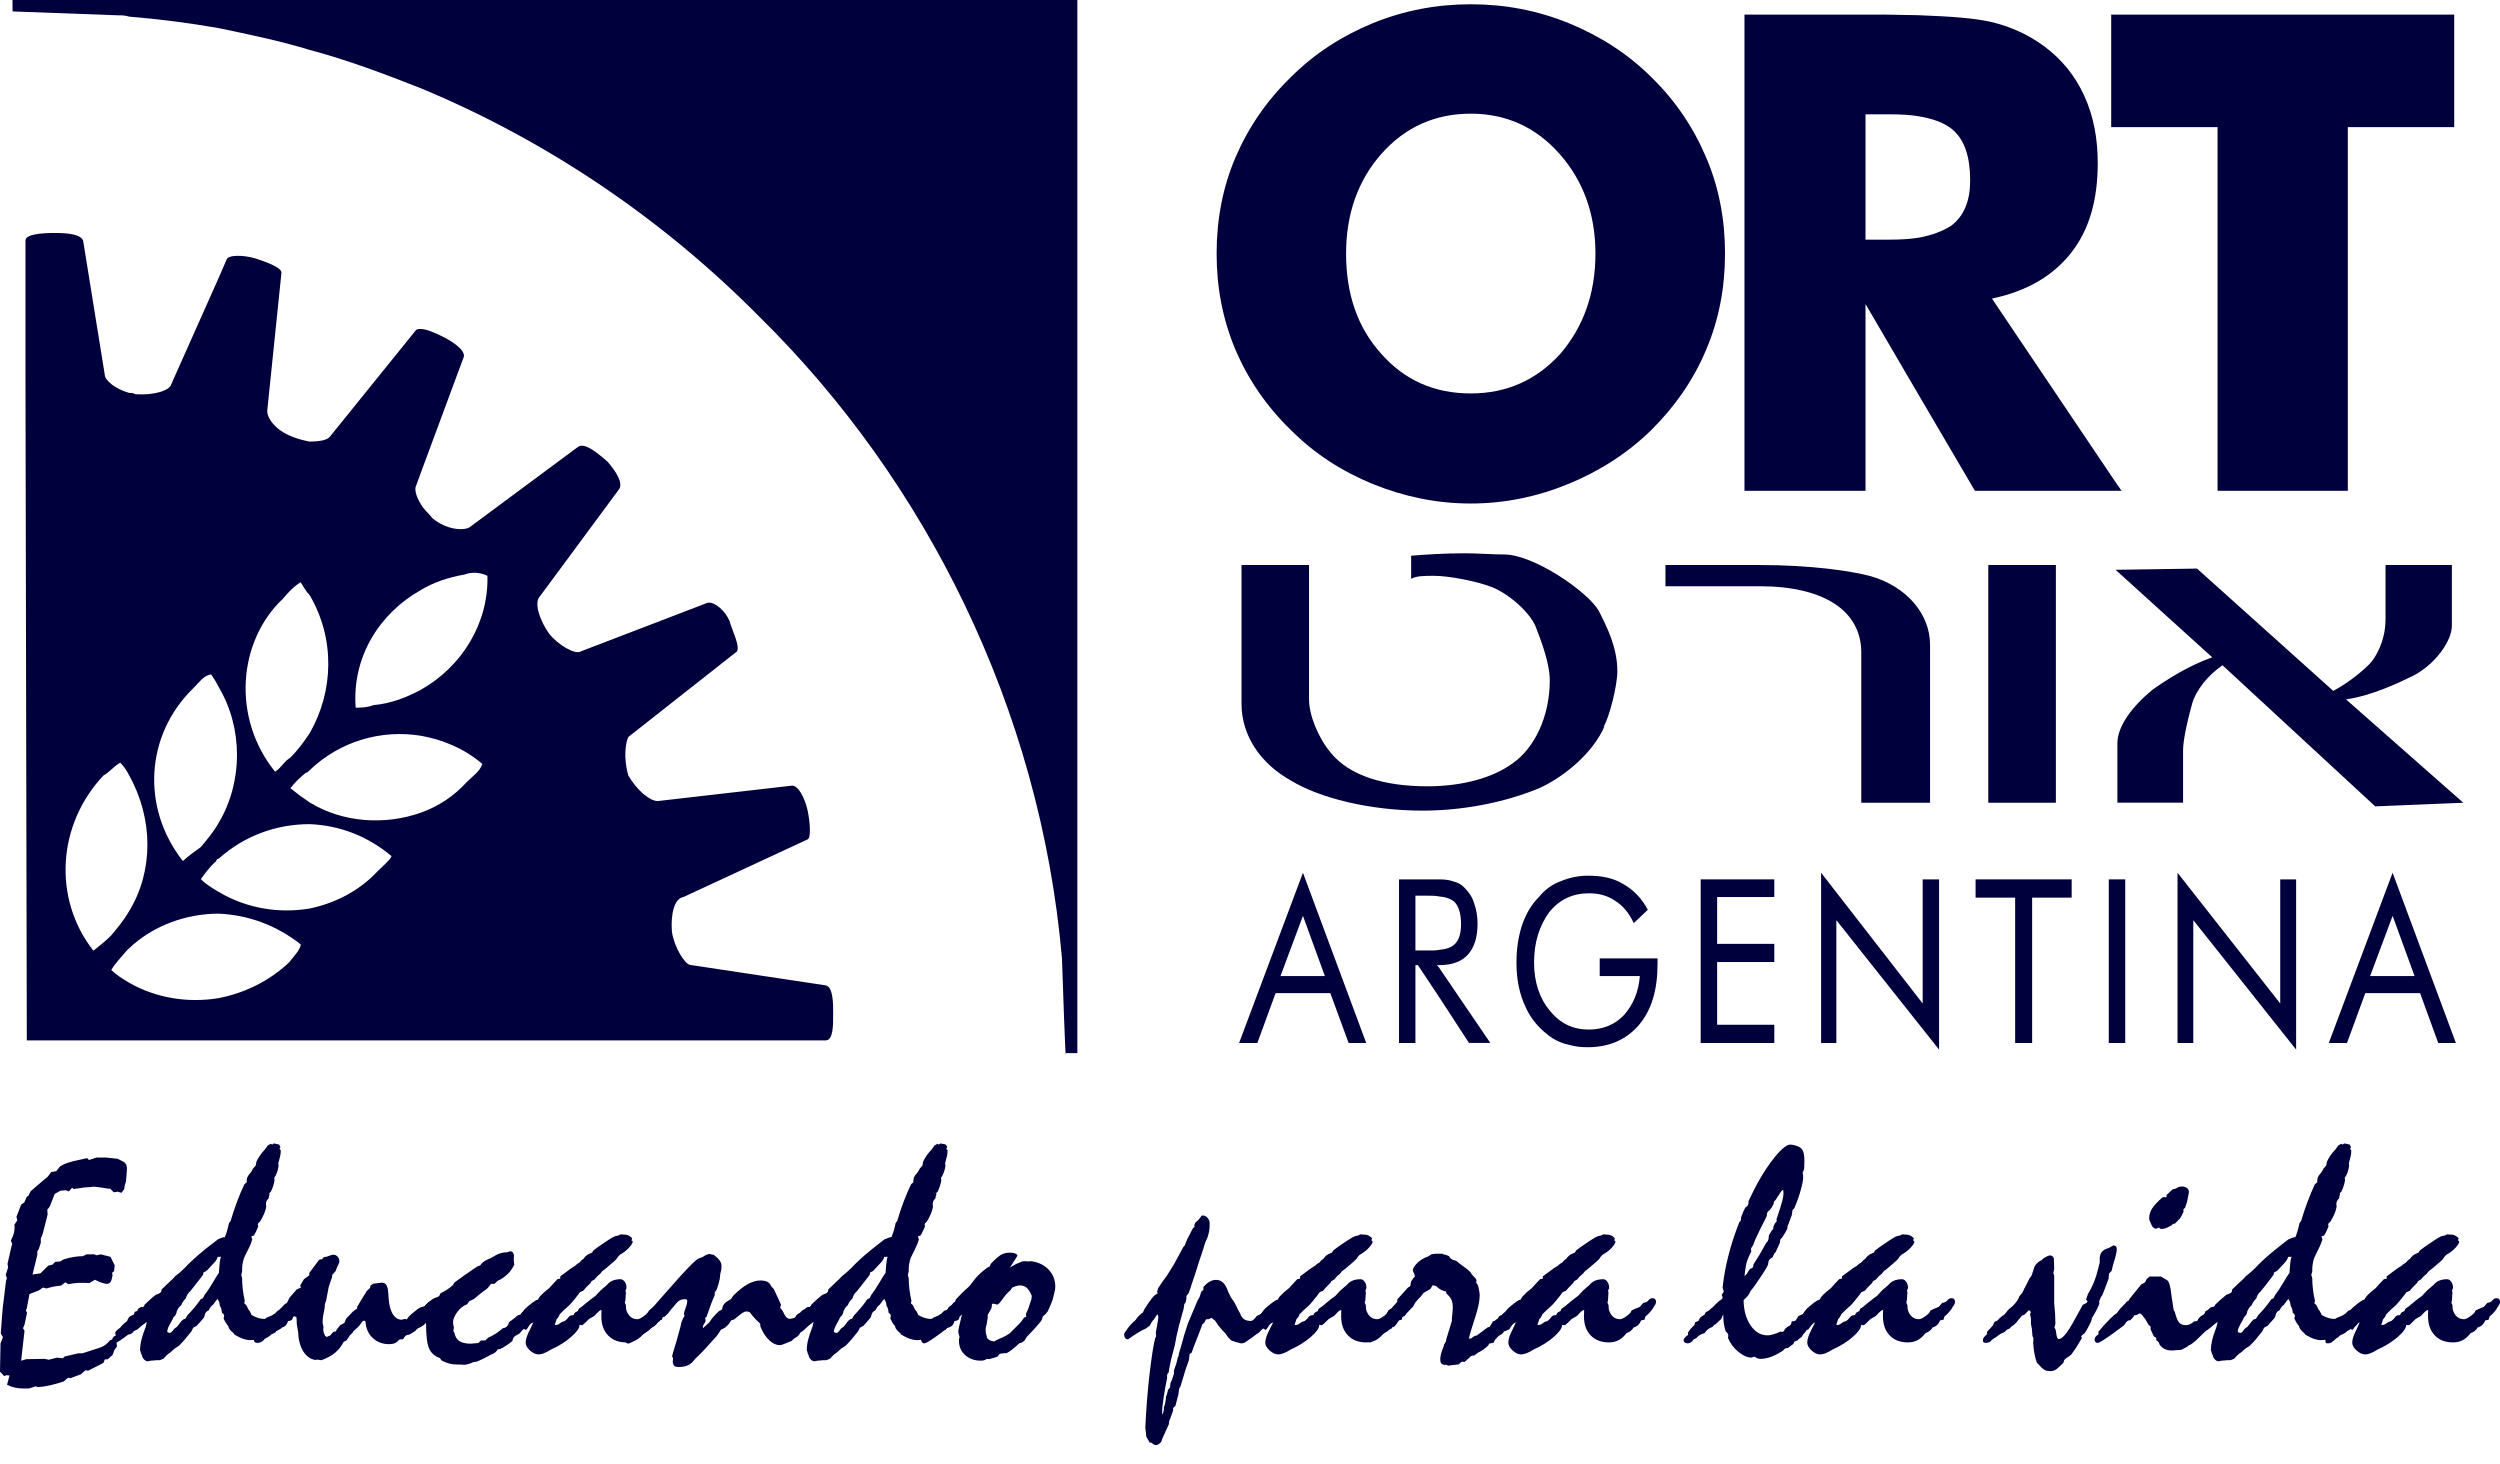 <svg width="111" height="65" viewBox="0 0 111 65" fill="none" xmlns="http://www.w3.org/2000/svg">
<path d="M0.423 61.072L0.289 61.058L0.187 61.098L0 60.903L0.024 59.643L0.131 59.368L0.035 59.215L0.051 58.969L0.115 58.129L0.267 56.869L0.308 56.749L0.254 56.607L0.361 56.268L0.334 56.112L0.508 55.347L0.543 55.232L0.481 55.085C0.538 54.973 0.58 54.871 0.61 54.778C0.634 54.681 0.647 54.596 0.647 54.521C0.647 54.481 0.647 54.454 0.647 54.435C0.645 54.417 0.639 54.401 0.637 54.379L0.77 54.178L0.73 54.026L0.939 53.486L1.086 53.379L1.185 53.141L1.265 53.087L1.359 52.892L1.867 52.456L2.129 52.234L2.271 52.039L2.498 51.999L2.653 51.803C2.811 51.678 3.124 51.571 3.59 51.482C3.713 51.456 3.809 51.437 3.87 51.421L3.951 51.504L4.288 51.394H4.705L5.227 51.45L5.502 51.592C5.553 51.627 5.585 51.667 5.604 51.712C5.625 51.758 5.636 51.822 5.636 51.908C5.636 51.94 5.631 52.015 5.62 52.132C5.609 52.253 5.601 52.357 5.596 52.445L5.529 52.675L5.516 52.801L5.39 52.962L5.229 52.911L5.05 52.937L4.89 52.777H4.796C4.769 52.774 4.726 52.764 4.67 52.755C4.43 52.715 4.266 52.694 4.173 52.689C4.165 52.689 4.109 52.694 4.007 52.705C3.905 52.715 3.82 52.718 3.75 52.723L3.279 52.793L3.199 52.737L3.06 52.897L2.913 52.844L2.678 52.871L2.429 53.01L2.207 53.574L2.1 53.711L2.113 53.932L1.891 54.799L1.811 54.989V55.184L1.717 55.471L1.658 55.553V55.709L1.444 56.589L1.8 56.535L2.143 56.193L2.322 56.153L2.456 56.024L2.667 56.011L2.825 55.917C2.985 55.866 3.135 55.832 3.271 55.81C3.408 55.786 3.541 55.775 3.675 55.775L3.841 55.693H4.186L4.285 55.735L4.472 55.693L4.903 55.802L5.093 56.177L5.066 56.439L4.973 56.519L4.999 56.61C4.975 56.76 4.948 56.861 4.908 56.918C4.868 56.974 4.812 57.003 4.737 57.003C4.697 56.998 4.654 56.99 4.606 56.979C4.561 56.968 4.494 56.947 4.411 56.918L4.216 56.821L3.961 56.971C3.916 56.968 3.873 56.963 3.833 56.96C3.796 56.96 3.729 56.958 3.638 56.958C3.528 56.958 3.421 56.96 3.325 56.974C3.226 56.982 3.13 56.998 3.036 57.019L2.902 56.934L2.712 57.081C2.6 57.089 2.49 57.105 2.381 57.126C2.268 57.15 2.161 57.177 2.06 57.209L1.91 57.166L1.723 57.295L1.308 57.455L1.188 58.097L1.148 58.185L1.201 58.279L1.089 58.814L1.022 58.974L1.089 59.087L0.995 59.913L0.939 60.416L1.174 60.347L1.995 60.333L2.159 60.373L2.528 60.28L2.79 60.307L2.875 60.226L3.48 60.087H3.654L4.504 59.812C4.585 59.777 4.654 59.734 4.713 59.683C4.775 59.635 4.831 59.576 4.879 59.51L4.986 59.469L5.168 59.582L5.195 59.782L5.082 59.937L4.999 60.157L4.777 60.355H4.657L4.59 60.513L3.913 60.858L3.793 60.842L3.584 61.023L3.135 61.187L3.02 61.173L2.825 61.339C2.589 61.417 2.375 61.473 2.185 61.516C1.998 61.556 1.827 61.58 1.669 61.59L1.589 61.55L1.287 61.649H1.051C0.907 61.649 0.77 61.636 0.655 61.609C0.538 61.583 0.423 61.54 0.313 61.483L0.353 61.336L0.423 61.072Z" fill="#00003D"/>
<path d="M11.855 58.499L12.063 58.41L12.213 58.314C12.253 58.266 12.291 58.228 12.323 58.204C12.355 58.18 12.393 58.17 12.435 58.17L12.751 58.028L12.919 57.851C12.973 57.838 13.013 57.827 13.04 57.814C13.066 57.8 13.088 57.782 13.107 57.76C13.144 57.72 13.184 57.693 13.216 57.675C13.251 57.656 13.283 57.648 13.315 57.648C13.339 57.648 13.353 57.648 13.369 57.651C13.382 57.653 13.396 57.656 13.412 57.661C13.436 57.68 13.449 57.696 13.457 57.715C13.465 57.734 13.468 57.752 13.468 57.768C13.468 57.782 13.454 57.838 13.422 57.937C13.412 57.969 13.404 57.996 13.393 58.017L13.23 58.252L13.008 58.461C12.997 58.528 12.978 58.576 12.949 58.6C12.919 58.63 12.863 58.646 12.788 58.654C12.762 58.745 12.722 58.814 12.673 58.86C12.623 58.905 12.548 58.943 12.443 58.964L12.39 59.039L12.275 59.092C12.24 59.127 12.203 59.157 12.162 59.178C12.12 59.197 12.077 59.207 12.031 59.215C12.023 59.221 12.015 59.226 12.007 59.234C11.916 59.293 11.852 59.341 11.817 59.381C11.759 59.387 11.708 59.397 11.657 59.411C11.609 59.427 11.561 59.451 11.51 59.475L11.408 59.502L11.288 59.488C11.258 59.491 11.232 59.496 11.202 59.496C11.175 59.499 11.143 59.502 11.106 59.502C11.015 59.502 10.916 59.483 10.798 59.446C10.686 59.408 10.555 59.344 10.408 59.253L10.368 59.191C10.333 59.165 10.298 59.133 10.261 59.095C10.223 59.058 10.191 59.012 10.159 58.964L10.135 58.87L10.092 58.83C10.057 58.782 10.025 58.731 9.998 58.683C9.969 58.632 9.945 58.581 9.926 58.528C9.929 58.52 9.934 58.509 9.94 58.493C9.948 58.467 9.953 58.448 9.953 58.434C9.953 58.405 9.945 58.376 9.932 58.354C9.918 58.335 9.894 58.314 9.859 58.29C9.849 58.215 9.838 58.154 9.825 58.108C9.811 58.063 9.793 58.022 9.763 57.985L9.736 57.819L9.661 57.672C9.621 57.712 9.579 57.763 9.536 57.827C9.49 57.891 9.464 57.923 9.461 57.929C9.415 57.961 9.381 57.993 9.354 58.031C9.324 58.065 9.3 58.113 9.274 58.172C9.217 58.199 9.172 58.231 9.143 58.269C9.113 58.306 9.094 58.357 9.086 58.421L9.046 58.515C9.028 58.539 8.982 58.587 8.915 58.664C8.846 58.739 8.789 58.806 8.741 58.86L8.575 58.953L8.509 59.095L8.49 59.122C8.292 59.379 8.11 59.59 7.947 59.75L7.733 59.892L7.591 60.026C7.524 60.069 7.465 60.114 7.409 60.165C7.356 60.213 7.308 60.269 7.262 60.325L7.096 60.392H7C6.976 60.392 6.952 60.392 6.92 60.395C6.888 60.395 6.856 60.4 6.818 60.406L6.708 60.411C6.668 60.422 6.639 60.427 6.615 60.432C6.591 60.435 6.575 60.441 6.564 60.441C6.513 60.441 6.462 60.419 6.414 60.376C6.366 60.334 6.329 60.28 6.307 60.208L6.286 60.133L6.259 60.093L6.246 60.015L6.219 59.962C6.219 59.809 6.24 59.651 6.28 59.488C6.321 59.32 6.382 59.133 6.468 58.919L6.521 58.691C6.444 58.745 6.371 58.801 6.302 58.854C6.232 58.91 6.16 58.969 6.091 59.033L5.941 59.1C5.917 59.146 5.887 59.181 5.847 59.205C5.807 59.229 5.751 59.248 5.687 59.261L5.633 59.301C5.326 59.531 5.141 59.649 5.077 59.649C5.055 59.649 5.037 59.643 5.018 59.63C4.999 59.617 4.981 59.59 4.959 59.55L4.986 59.443C5.007 59.397 5.031 59.365 5.053 59.344C5.077 59.325 5.101 59.312 5.133 59.306L5.12 59.154C5.138 59.116 5.162 59.084 5.195 59.058C5.227 59.028 5.269 58.996 5.328 58.959C5.374 58.903 5.422 58.846 5.473 58.798C5.524 58.747 5.582 58.702 5.644 58.656C5.673 58.565 5.713 58.499 5.754 58.461C5.802 58.421 5.858 58.394 5.933 58.381L5.984 58.245L6.093 58.207C6.107 58.161 6.125 58.124 6.155 58.097C6.182 58.071 6.222 58.047 6.278 58.025C6.31 58.036 6.329 58.038 6.331 58.038C6.35 58.038 6.369 58.028 6.382 58.012C6.396 57.996 6.406 57.969 6.417 57.931C6.492 57.857 6.572 57.782 6.655 57.709C6.733 57.637 6.821 57.562 6.914 57.49C7.013 57.455 7.083 57.426 7.118 57.397C7.152 57.367 7.171 57.332 7.171 57.287V57.255C7.404 57.033 7.583 56.864 7.704 56.749L7.776 56.664L7.979 56.503L8.214 56.284C8.3 56.188 8.412 56.075 8.557 55.944C8.699 55.81 8.878 55.655 9.094 55.481C9.153 55.431 9.228 55.369 9.327 55.297C9.423 55.225 9.538 55.134 9.672 55.029C9.76 54.989 9.83 54.962 9.873 54.949C9.918 54.936 9.956 54.928 9.985 54.928C10.02 54.839 10.055 54.743 10.084 54.642C10.111 54.54 10.143 54.425 10.17 54.299L10.237 54.219C10.322 53.93 10.416 53.646 10.517 53.374C10.619 53.098 10.731 52.833 10.854 52.577L10.953 52.496V52.443C10.953 52.376 10.961 52.314 10.986 52.264C11.01 52.21 11.042 52.162 11.087 52.116C11.098 52.103 11.103 52.09 11.114 52.082C11.17 52.009 11.21 51.948 11.229 51.889L11.352 51.755L11.389 51.568C11.432 51.48 11.48 51.389 11.545 51.298C11.606 51.21 11.681 51.121 11.767 51.03L11.887 50.862L12.021 50.782L12.085 50.822L12.152 50.768C12.219 50.776 12.269 50.787 12.302 50.795C12.334 50.806 12.366 50.811 12.398 50.822L12.451 50.931L12.411 51.004L12.465 51.073V51.127C12.465 51.231 12.435 51.378 12.379 51.571C12.368 51.6 12.36 51.624 12.355 51.638L12.368 51.771C12.352 51.884 12.328 51.983 12.296 52.066C12.264 52.151 12.224 52.229 12.178 52.296L12.189 52.4C12.178 52.496 12.154 52.584 12.125 52.67C12.098 52.756 12.063 52.839 12.021 52.916L11.954 52.975L11.967 53.034L11.943 53.114L11.927 53.21C11.887 53.245 11.855 53.283 11.836 53.325C11.815 53.363 11.807 53.408 11.807 53.459C11.807 53.475 11.809 53.497 11.812 53.518C11.817 53.542 11.823 53.558 11.823 53.572C11.804 53.678 11.772 53.785 11.726 53.892C11.681 53.999 11.622 54.114 11.545 54.24C11.507 54.267 11.483 54.291 11.47 54.312C11.456 54.331 11.448 54.353 11.446 54.374C11.446 54.382 11.448 54.395 11.456 54.411C11.464 54.428 11.467 54.441 11.467 54.449C11.446 54.505 11.419 54.569 11.387 54.639C11.357 54.711 11.317 54.781 11.274 54.858C11.232 54.869 11.2 54.874 11.189 54.882C11.173 54.89 11.167 54.901 11.162 54.912C11.167 54.92 11.17 54.936 11.173 54.952C11.178 54.968 11.189 54.995 11.2 55.032C11.178 55.115 11.138 55.219 11.087 55.337C11.031 55.455 10.972 55.578 10.905 55.706L10.83 55.867C10.806 55.947 10.785 56.03 10.771 56.11C10.758 56.196 10.75 56.276 10.75 56.356V56.455L10.713 56.602L10.75 56.757C10.75 56.92 10.761 57.084 10.78 57.247C10.801 57.413 10.83 57.584 10.87 57.768C10.87 57.768 10.863 57.795 10.844 57.838C10.844 57.857 10.852 57.875 10.868 57.891C10.884 57.91 10.905 57.926 10.935 57.94L11.028 58.14C11.06 58.172 11.085 58.207 11.106 58.25C11.13 58.29 11.151 58.335 11.167 58.383C11.207 58.408 11.253 58.432 11.304 58.456C11.357 58.48 11.424 58.507 11.51 58.531C11.512 58.531 11.526 58.536 11.542 58.539C11.627 58.555 11.689 58.56 11.724 58.56C11.742 58.56 11.767 58.557 11.796 58.544C11.812 58.509 11.836 58.504 11.855 58.499ZM8.222 58.565L8.321 58.397C8.423 58.293 8.525 58.183 8.621 58.068C8.717 57.953 8.816 57.825 8.913 57.683L9.006 57.643L9.089 57.487C9.193 57.356 9.311 57.18 9.442 56.958C9.573 56.73 9.667 56.583 9.718 56.514C9.731 56.31 9.744 56.161 9.755 56.067C9.766 55.971 9.785 55.883 9.806 55.8L9.667 55.805L9.613 55.933L9.533 56.04C9.493 56.086 9.437 56.145 9.367 56.217C9.298 56.292 9.244 56.348 9.209 56.388L9.14 56.444L9.033 56.498L9.02 56.591C9.001 56.615 8.969 56.656 8.926 56.72C8.749 56.95 8.589 57.156 8.442 57.338C8.394 57.378 8.351 57.426 8.319 57.479C8.287 57.538 8.263 57.592 8.249 57.653C8.201 57.693 8.164 57.742 8.129 57.79C8.091 57.843 8.065 57.894 8.049 57.947C8.006 57.98 7.971 58.017 7.939 58.057C7.904 58.097 7.88 58.154 7.851 58.215C7.843 58.276 7.827 58.325 7.805 58.367C7.781 58.41 7.749 58.448 7.704 58.483C7.693 58.52 7.671 58.563 7.647 58.608C7.623 58.656 7.588 58.712 7.551 58.782C7.54 58.803 7.527 58.836 7.5 58.876C7.449 58.98 7.423 59.068 7.428 59.138C7.449 59.154 7.471 59.165 7.492 59.173C7.511 59.181 7.527 59.183 7.535 59.183C7.564 59.183 7.591 59.167 7.626 59.135C7.658 59.103 7.698 59.052 7.744 58.988L7.859 58.908C7.893 58.868 7.939 58.812 7.992 58.739C8.078 58.619 8.15 58.56 8.209 58.56H8.222V58.565Z" fill="#00003D"/>
<path d="M13.165 58.49L13.061 58.437L13.005 58.477L12.965 58.571L12.85 58.637C12.839 58.637 12.815 58.632 12.783 58.624C12.74 58.624 12.703 58.635 12.676 58.656C12.647 58.678 12.63 58.704 12.63 58.739V58.755L12.51 58.916L12.483 58.988L12.403 59.017C12.347 59.036 12.307 59.055 12.283 59.073C12.261 59.092 12.24 59.127 12.224 59.164L12.056 59.239C12.029 59.271 11.994 59.301 11.954 59.33C11.914 59.36 11.847 59.397 11.753 59.445C11.726 59.485 11.694 59.52 11.657 59.547C11.62 59.574 11.579 59.592 11.531 59.608C11.512 59.614 11.496 59.616 11.478 59.619C11.462 59.622 11.443 59.624 11.424 59.624C11.379 59.624 11.347 59.614 11.317 59.595C11.29 59.574 11.277 59.544 11.277 59.509C11.277 59.488 11.288 59.459 11.304 59.426C11.317 59.392 11.341 59.362 11.371 59.336L11.48 59.282L11.494 59.148C11.507 59.13 11.531 59.1 11.561 59.06C11.66 58.937 11.732 58.846 11.783 58.798L11.815 58.672L11.964 58.643C12.007 58.557 12.058 58.493 12.112 58.447C12.165 58.399 12.227 58.37 12.293 58.357L12.366 58.236C12.366 58.209 12.376 58.185 12.393 58.159C12.414 58.135 12.443 58.105 12.489 58.068L12.655 57.894L12.735 57.854L12.802 57.725L12.853 57.618L13.171 57.255L13.366 57.161L13.326 57.081L13.497 56.792L13.733 56.623V56.519L14.163 55.941L14.217 55.917H14.284L14.385 55.816L14.492 55.802C14.588 55.765 14.655 55.741 14.701 55.727C14.744 55.717 14.781 55.709 14.808 55.709C14.875 55.709 14.936 55.735 14.987 55.794C15.041 55.85 15.067 55.917 15.067 55.995C15.067 56.019 15.067 56.035 15.065 56.045C15.062 56.056 15.059 56.067 15.054 56.075C15.011 56.166 14.976 56.235 14.958 56.284C14.939 56.332 14.92 56.383 14.902 56.436L14.754 56.599L14.741 56.712L14.599 57.121L14.479 57.752L14.425 57.904L14.412 58.094C14.38 58.239 14.356 58.359 14.342 58.45C14.332 58.541 14.324 58.608 14.324 58.659C14.324 58.707 14.326 58.752 14.334 58.793C14.34 58.83 14.351 58.87 14.364 58.913L14.353 59.004C14.353 59.055 14.358 59.103 14.372 59.156C14.385 59.21 14.409 59.263 14.441 59.319L14.508 59.36L14.661 59.293L14.794 59.138L14.918 59.111L14.95 59.031L15.11 58.835L15.289 58.739L15.372 58.547L15.672 58.231L15.755 58.164L15.843 58.118L15.867 58.011L16.028 57.736L16.29 57.313L16.429 57.185L16.445 57.091L16.565 56.998C16.619 56.992 16.691 56.984 16.779 56.971C16.87 56.96 16.932 56.95 16.969 56.95C16.974 56.95 16.985 56.955 17.004 56.958C17.02 56.96 17.033 56.963 17.036 56.963C17.162 56.995 17.229 57.153 17.242 57.442C17.255 57.731 17.285 57.955 17.338 58.116C17.384 58.263 17.448 58.381 17.536 58.466C17.622 58.552 17.718 58.595 17.82 58.595C17.822 58.595 17.836 58.595 17.852 58.589C17.868 58.587 17.876 58.584 17.887 58.584L17.991 58.557L18.06 58.584L18.135 58.474L18.282 58.333L18.435 58.212C18.467 58.18 18.51 58.145 18.558 58.118C18.614 58.092 18.705 58.057 18.844 58.017C18.874 57.963 18.911 57.921 18.954 57.886C18.994 57.854 19.05 57.827 19.117 57.808C19.165 57.741 19.213 57.693 19.259 57.664C19.304 57.637 19.355 57.621 19.419 57.621C19.454 57.621 19.483 57.632 19.502 57.65C19.518 57.672 19.529 57.701 19.532 57.744C19.532 57.757 19.532 57.773 19.526 57.789C19.521 57.808 19.516 57.832 19.505 57.864L19.5 57.923C19.5 57.974 19.491 58.011 19.47 58.044C19.454 58.076 19.425 58.108 19.384 58.14C19.31 58.225 19.213 58.314 19.098 58.402C19.093 58.405 19.085 58.413 19.077 58.423C19.077 58.485 19.061 58.533 19.031 58.56C18.999 58.589 18.946 58.603 18.874 58.608C18.834 58.694 18.759 58.785 18.652 58.876C18.542 58.969 18.475 59.041 18.443 59.092L18.183 59.253L18.026 59.274L17.892 59.461L17.737 59.472C17.678 59.544 17.614 59.598 17.539 59.633C17.467 59.665 17.376 59.681 17.274 59.681C16.988 59.681 16.747 59.59 16.552 59.408C16.354 59.223 16.247 58.985 16.231 58.696C16.22 58.675 16.212 58.659 16.204 58.654C16.196 58.648 16.18 58.64 16.164 58.635C16.137 58.64 16.113 58.654 16.092 58.675C16.073 58.696 16.044 58.731 16.009 58.79L15.902 58.913L15.68 59.119L15.653 59.175L15.546 59.277L15.38 59.517L15.257 59.579C15.166 59.764 15.043 59.921 14.883 60.058C14.722 60.194 14.516 60.306 14.265 60.395L14.118 60.368L13.981 60.381C13.759 60.333 13.583 60.2 13.452 59.98C13.323 59.764 13.248 59.483 13.238 59.14L13.179 58.806L13.165 58.49Z" fill="#00003D"/>
<path d="M21.551 59.518L21.666 59.397C21.797 59.338 21.915 59.274 22.022 59.207C22.129 59.135 22.233 59.057 22.329 58.969C22.396 58.964 22.453 58.943 22.495 58.905C22.538 58.868 22.573 58.806 22.6 58.712C22.666 58.659 22.733 58.603 22.8 58.555C22.867 58.504 22.934 58.456 23.006 58.407L23.108 58.394C23.121 58.351 23.137 58.322 23.153 58.3C23.172 58.276 23.196 58.26 23.226 58.247L23.34 58.14L23.557 58.012C23.669 57.945 23.776 57.878 23.875 57.811C23.977 57.744 24.031 57.712 24.041 57.712C24.071 57.712 24.09 57.717 24.111 57.736C24.127 57.752 24.138 57.771 24.138 57.792C24.138 57.806 24.127 57.824 24.106 57.851C24.081 57.878 24.073 57.905 24.073 57.931C24.073 57.942 24.076 57.961 24.084 57.988C24.095 58.017 24.098 58.041 24.098 58.052C24.098 58.078 24.073 58.121 24.015 58.183C23.958 58.242 23.91 58.292 23.875 58.341L23.742 58.52C23.662 58.552 23.579 58.624 23.504 58.742C23.426 58.86 23.359 58.934 23.3 58.972L23.247 59.017L23.212 59.039C23.191 59.066 23.164 59.095 23.137 59.127C23.108 59.159 23.086 59.186 23.07 59.205L22.963 59.272C22.899 59.293 22.854 59.325 22.822 59.362C22.79 59.4 22.765 59.461 22.747 59.542C22.704 59.579 22.645 59.622 22.584 59.67C22.519 59.713 22.423 59.774 22.297 59.855H22.257L22.23 59.895L22.105 59.908C22.07 59.964 22.027 60.012 21.982 60.053C21.936 60.09 21.893 60.111 21.848 60.122C21.722 60.192 21.607 60.253 21.498 60.307C21.388 60.36 21.281 60.411 21.182 60.454L21.016 60.478C20.949 60.51 20.882 60.537 20.813 60.558C20.743 60.58 20.676 60.593 20.615 60.598L20.438 60.585H20.289C20.171 60.585 20.058 60.572 19.951 60.542C19.842 60.515 19.732 60.47 19.614 60.411L19.526 60.296C19.296 60.216 19.138 60.071 19.05 59.868C18.962 59.665 18.916 59.285 18.916 58.736C18.849 58.809 18.775 58.868 18.689 58.916C18.606 58.961 18.499 59.004 18.365 59.039L18.274 59.172C18.154 59.234 18.066 59.277 18.007 59.304C17.948 59.328 17.895 59.344 17.852 59.354L17.75 59.288C17.766 59.266 17.777 59.247 17.782 59.231C17.788 59.218 17.79 59.202 17.79 59.186C17.79 59.183 17.788 59.175 17.777 59.162C17.769 59.151 17.747 59.132 17.723 59.106L17.75 59.012C17.756 59.007 17.774 58.985 17.806 58.953C17.977 58.747 18.17 58.549 18.387 58.362L18.502 58.228L18.539 58.156C18.55 58.137 18.566 58.119 18.585 58.1C18.606 58.084 18.636 58.065 18.684 58.046L18.772 58.02C18.812 58.014 18.849 57.998 18.884 57.971C18.916 57.945 18.954 57.899 18.994 57.835C19.042 57.795 19.098 57.758 19.157 57.717C19.213 57.677 19.272 57.648 19.334 57.618C19.403 57.602 19.457 57.578 19.486 57.552C19.515 57.525 19.54 57.482 19.556 57.423C19.697 57.351 19.81 57.289 19.895 57.228C19.978 57.172 20.05 57.113 20.109 57.054L20.184 56.939C20.326 56.832 20.484 56.717 20.652 56.599C20.821 56.482 21.003 56.356 21.198 56.227L21.318 56.187C21.356 56.129 21.399 56.08 21.452 56.038C21.506 55.995 21.575 55.955 21.661 55.915C21.712 55.901 21.821 55.845 21.987 55.746C22.153 55.65 22.324 55.602 22.495 55.602H22.514C22.557 55.586 22.589 55.572 22.61 55.567C22.632 55.564 22.648 55.559 22.666 55.559C22.707 55.559 22.739 55.572 22.76 55.596C22.782 55.623 22.803 55.669 22.822 55.733C22.819 55.765 22.814 55.797 22.814 55.829C22.811 55.861 22.811 55.893 22.811 55.928C22.811 55.955 22.814 56.003 22.822 56.07C22.83 56.102 22.832 56.126 22.835 56.15C22.771 56.281 22.693 56.401 22.6 56.508C22.503 56.61 22.386 56.706 22.244 56.795L22.102 56.861L21.955 57.003H21.8L21.639 57.206C21.527 57.287 21.42 57.364 21.324 57.442C21.227 57.517 21.137 57.597 21.046 57.675L20.84 57.771L20.738 57.91C20.578 57.966 20.433 58.078 20.305 58.25C20.179 58.424 20.115 58.576 20.115 58.707C20.115 58.739 20.12 58.779 20.125 58.817C20.133 58.857 20.144 58.9 20.155 58.953L20.128 59.092L20.176 59.183C20.211 59.352 20.286 59.472 20.398 59.547C20.511 59.619 20.679 59.659 20.901 59.659C20.922 59.659 20.976 59.654 21.056 59.646C21.137 59.635 21.195 59.633 21.23 59.633L21.358 59.518H21.551Z" fill="#00003D"/>
<path d="M23.678 58.718C23.592 58.739 23.522 58.801 23.469 58.897C23.413 58.996 23.373 59.044 23.351 59.044C23.327 59.039 23.306 59.031 23.29 59.015C23.271 58.996 23.255 58.991 23.244 58.991C23.234 58.991 23.218 58.993 23.207 58.999C23.196 59.004 23.175 59.025 23.145 59.055L23.07 59.148C23.025 59.188 22.963 59.223 22.891 59.253C22.816 59.282 22.771 59.314 22.752 59.354L22.645 59.424L22.541 59.517L22.426 59.606C22.402 59.619 22.372 59.63 22.351 59.635C22.324 59.643 22.303 59.646 22.279 59.646C22.26 59.646 22.241 59.643 22.228 59.641C22.217 59.638 22.201 59.633 22.185 59.63L22.156 59.563C22.156 59.488 22.166 59.426 22.188 59.384C22.212 59.341 22.247 59.309 22.289 59.29L22.273 59.135C22.308 59.103 22.354 59.065 22.402 59.02C22.447 58.974 22.517 58.908 22.602 58.817L22.65 58.664H22.704C22.744 58.664 22.776 58.656 22.803 58.64C22.827 58.627 22.848 58.595 22.867 58.555L22.939 58.434L23.14 58.346C23.18 58.279 23.223 58.22 23.266 58.164C23.314 58.111 23.359 58.065 23.402 58.03C23.498 57.955 23.573 57.891 23.632 57.843C23.694 57.798 23.753 57.76 23.803 57.728L23.889 57.701C23.908 57.656 23.937 57.61 23.974 57.562C24.012 57.517 24.076 57.453 24.164 57.372L24.384 57.193C24.44 57.132 24.496 57.065 24.555 57.006C24.611 56.942 24.678 56.872 24.753 56.794L24.876 56.77V56.669L25.373 56.302L25.545 56.195C25.569 56.169 25.593 56.145 25.619 56.126C25.644 56.104 25.678 56.086 25.718 56.067L25.826 55.947L25.906 55.893C25.943 55.834 25.989 55.786 26.039 55.743C26.09 55.703 26.149 55.671 26.221 55.644L26.288 55.615L26.35 55.516C26.467 55.425 26.625 55.31 26.834 55.174C26.903 55.123 26.957 55.088 26.994 55.067L27.176 54.952C27.227 54.925 27.267 54.906 27.302 54.89C27.339 54.877 27.369 54.869 27.39 54.869C27.422 54.869 27.454 54.858 27.495 54.837C27.529 54.815 27.556 54.804 27.572 54.804C27.58 54.804 27.607 54.807 27.647 54.812C27.692 54.815 27.722 54.818 27.746 54.818C27.816 54.818 27.888 54.842 27.96 54.885C28.032 54.93 28.067 54.97 28.067 55C28.067 55.005 28.064 55.013 28.056 55.026C28.046 55.04 28.038 55.053 28.035 55.069C28.043 55.072 28.056 55.083 28.07 55.093C28.086 55.104 28.094 55.115 28.094 55.123C28.094 55.184 28.04 55.278 27.928 55.398C27.818 55.519 27.682 55.623 27.519 55.714L27.42 55.821C27.42 55.861 27.326 55.96 27.136 56.115C27.018 56.214 26.925 56.292 26.855 56.356L26.748 56.431L26.652 56.551L26.526 56.658L26.39 56.813L26.264 56.883L26.224 56.963L26.026 57.158L25.892 57.311L25.753 57.367C25.689 57.458 25.622 57.549 25.542 57.645C25.464 57.744 25.379 57.843 25.288 57.942L25.055 58.153L24.846 58.359C24.838 58.394 24.822 58.431 24.801 58.466C24.78 58.501 24.747 58.538 24.713 58.573L24.633 58.819C24.648 58.827 24.67 58.833 24.686 58.833C24.691 58.833 24.699 58.83 24.718 58.825C24.737 58.819 24.761 58.814 24.793 58.803L24.948 58.696L25.082 58.651L25.159 58.581L25.288 58.434L25.357 58.402L25.47 58.389C25.483 58.322 25.526 58.271 25.598 58.239C25.628 58.226 25.649 58.218 25.657 58.212L25.697 58.111L25.849 58.004C25.93 57.931 26.018 57.859 26.117 57.782C26.213 57.701 26.32 57.621 26.443 57.535L26.665 57.295L26.952 57.049C27.018 56.963 27.101 56.901 27.203 56.859C27.302 56.819 27.422 56.797 27.553 56.797C27.62 56.797 27.682 56.835 27.735 56.907C27.789 56.979 27.816 57.067 27.816 57.169V57.196L27.77 57.308L27.789 57.378L27.77 57.72L27.743 57.843L27.789 57.939L27.799 58.135C27.842 58.279 27.904 58.386 27.989 58.461C28.072 58.536 28.177 58.573 28.305 58.573C28.372 58.573 28.471 58.523 28.602 58.426C28.733 58.327 28.8 58.252 28.8 58.204C28.8 58.191 28.853 58.161 28.958 58.116C29.049 58.081 29.123 58.049 29.182 58.022L29.335 57.846C29.391 57.84 29.439 57.827 29.474 57.808C29.511 57.79 29.544 57.763 29.57 57.723L29.651 57.656C29.669 57.651 29.685 57.648 29.701 57.645C29.715 57.642 29.731 57.64 29.744 57.64C29.79 57.64 29.822 57.651 29.848 57.672C29.875 57.693 29.891 57.725 29.899 57.768V57.803C29.899 57.832 29.894 57.867 29.881 57.897C29.867 57.929 29.843 57.963 29.811 58.004C29.76 58.094 29.707 58.175 29.645 58.244C29.586 58.316 29.511 58.386 29.428 58.453L29.388 58.597L29.241 58.624C29.206 58.71 29.164 58.777 29.113 58.825C29.065 58.873 28.995 58.913 28.904 58.94C28.869 59.001 28.827 59.055 28.77 59.095C28.717 59.138 28.658 59.167 28.597 59.186C28.484 59.328 28.366 59.435 28.241 59.501C28.115 59.568 27.973 59.603 27.81 59.603C27.465 59.603 27.198 59.499 26.997 59.29C26.796 59.081 26.7 58.798 26.7 58.434C26.7 58.389 26.7 58.343 26.703 58.295C26.703 58.25 26.706 58.202 26.706 58.159C26.676 58.167 26.641 58.185 26.604 58.209C26.572 58.236 26.537 58.271 26.505 58.303L26.382 58.431L26.149 58.565L25.983 58.731C25.935 58.777 25.903 58.806 25.882 58.819C25.863 58.835 25.847 58.838 25.831 58.838C25.812 58.838 25.793 58.838 25.775 58.833C25.759 58.833 25.742 58.827 25.729 58.825V58.838C25.729 58.972 25.601 59.148 25.352 59.365C25.103 59.582 24.804 59.769 24.453 59.924C24.349 59.991 24.253 60.044 24.162 60.079C24.071 60.117 23.985 60.135 23.902 60.135C23.787 60.135 23.662 60.079 23.533 59.964C23.405 59.849 23.34 59.731 23.34 59.611C23.34 59.536 23.357 59.451 23.389 59.354C23.421 59.258 23.472 59.143 23.541 59.009L23.678 58.718Z" fill="#00003D"/>
<path d="M29.081 57.937L29.169 57.835C29.311 57.675 29.511 57.45 29.76 57.166C30.482 56.337 30.91 55.904 31.047 55.864L31.189 55.816L31.336 55.722L31.491 55.671L31.582 55.695L31.681 55.711C31.812 55.807 31.903 55.896 31.956 55.971C32.01 56.046 32.036 56.131 32.036 56.219C32.036 56.273 32.031 56.329 32.023 56.383C32.012 56.441 31.999 56.5 31.98 56.565L31.956 56.792C31.932 56.886 31.913 56.971 31.892 57.043C31.871 57.118 31.849 57.185 31.828 57.247L31.734 57.386V57.509C31.681 57.626 31.627 57.752 31.576 57.886C31.526 58.02 31.456 58.215 31.37 58.466L31.306 58.52C31.309 58.528 31.311 58.539 31.317 58.547C31.325 58.579 31.328 58.603 31.328 58.624C31.328 58.667 31.309 58.715 31.271 58.769C31.231 58.822 31.21 58.87 31.21 58.916V58.972L31.491 58.715C31.544 58.63 31.606 58.544 31.678 58.464C31.75 58.381 31.836 58.292 31.932 58.204L32.034 58.164L32.074 58.089L32.087 58.009C32.111 57.958 32.141 57.913 32.167 57.88C32.194 57.848 32.224 57.822 32.256 57.8L32.456 57.677L32.558 57.525C32.799 57.287 33.015 57.115 33.208 57.011C33.403 56.907 33.588 56.853 33.767 56.853C33.895 56.853 33.997 56.875 34.077 56.915C34.155 56.96 34.208 57.019 34.232 57.099L34.361 57.241C34.393 57.313 34.446 57.423 34.516 57.576C34.588 57.728 34.642 57.846 34.676 57.926L34.639 58.073C34.693 58.111 34.754 58.199 34.818 58.341C34.885 58.485 34.968 58.555 35.062 58.555C35.086 58.555 35.11 58.552 35.142 58.547C35.174 58.539 35.209 58.528 35.257 58.517L35.31 58.49L35.364 58.389L35.535 58.271L35.642 58.164C35.8 58.121 35.976 58.028 36.174 57.875C36.372 57.725 36.514 57.651 36.597 57.651C36.642 57.651 36.675 57.661 36.691 57.68C36.709 57.699 36.72 57.736 36.72 57.784C36.685 57.894 36.658 57.971 36.648 58.025L36.56 58.127C36.444 58.268 36.313 58.418 36.169 58.568C36.027 58.718 35.869 58.876 35.706 59.041L35.631 59.108L35.524 59.175C35.498 59.266 35.42 59.344 35.294 59.41C35.273 59.427 35.257 59.435 35.241 59.445L35.155 59.531L34.88 59.646C34.821 59.67 34.77 59.691 34.727 59.705C34.684 59.718 34.65 59.724 34.618 59.724C34.46 59.724 34.305 59.649 34.15 59.504C33.994 59.354 33.863 59.154 33.762 58.9L33.751 58.766C33.665 58.694 33.585 58.616 33.513 58.536C33.438 58.456 33.366 58.365 33.294 58.268C33.267 58.255 33.243 58.244 33.216 58.236C33.192 58.231 33.168 58.228 33.147 58.228C33.096 58.228 33.037 58.25 32.97 58.29C32.903 58.333 32.78 58.429 32.596 58.584L32.467 58.624L32.36 58.782C32.309 58.843 32.258 58.894 32.202 58.937C32.146 58.977 32.087 59.007 32.018 59.031L31.822 59.32C31.558 59.617 31.354 59.836 31.215 59.986C31.073 60.133 30.956 60.248 30.87 60.328C30.766 60.467 30.662 60.563 30.555 60.614C30.445 60.668 30.306 60.694 30.132 60.694C30.044 60.694 29.982 60.681 29.947 60.652C29.915 60.628 29.889 60.571 29.87 60.491L29.883 60.296L29.84 60.229L29.87 60.101C30.001 59.673 30.095 59.346 30.153 59.124C30.218 58.902 30.247 58.771 30.247 58.731C30.247 58.726 30.255 58.704 30.274 58.667C30.29 58.627 30.308 58.584 30.327 58.536L30.397 58.423C30.386 58.405 30.381 58.389 30.375 58.37C30.37 58.354 30.367 58.341 30.367 58.327C30.367 58.292 30.391 58.207 30.442 58.076C30.49 57.945 30.514 57.838 30.514 57.749C30.514 57.728 30.504 57.712 30.482 57.699C30.458 57.688 30.429 57.683 30.394 57.683C30.247 57.683 30.121 57.747 30.017 57.878C29.918 58.006 29.856 58.078 29.832 58.092L29.664 58.314L29.517 58.456L29.426 58.482L29.378 58.523L29.337 58.587L29.284 58.67C29.247 58.688 29.215 58.704 29.198 58.72C29.182 58.736 29.169 58.752 29.164 58.766L29.033 58.881C28.706 59.138 28.45 59.328 28.26 59.459C28.07 59.587 27.947 59.654 27.896 59.654C27.861 59.654 27.829 59.638 27.802 59.614C27.775 59.584 27.762 59.552 27.762 59.512C27.762 59.467 27.775 59.427 27.802 59.386C27.829 59.349 27.874 59.312 27.936 59.277V59.156C28.126 58.932 28.297 58.745 28.45 58.589C28.605 58.434 28.701 58.357 28.73 58.357C28.73 58.349 28.728 58.335 28.717 58.316C28.722 58.303 28.728 58.298 28.73 58.295C28.736 58.292 28.744 58.292 28.76 58.292H28.773C28.794 58.292 28.813 58.279 28.827 58.26C28.84 58.236 28.848 58.202 28.859 58.153L28.952 58.073L29.081 57.937Z" fill="#00003D"/>
<path d="M41.455 58.499L41.66 58.41L41.808 58.314C41.848 58.266 41.883 58.228 41.917 58.204C41.952 58.18 41.989 58.17 42.027 58.17L42.343 58.028L42.511 57.851C42.565 57.838 42.605 57.827 42.634 57.814C42.661 57.8 42.682 57.782 42.701 57.76C42.744 57.72 42.779 57.693 42.811 57.675C42.843 57.656 42.877 57.648 42.91 57.648C42.931 57.648 42.95 57.648 42.963 57.651C42.974 57.653 42.987 57.656 43.003 57.661C43.025 57.68 43.041 57.696 43.051 57.715C43.059 57.734 43.062 57.752 43.062 57.768C43.062 57.782 43.049 57.838 43.017 57.937C43.009 57.969 42.998 57.996 42.987 58.017L42.827 58.252L42.607 58.461C42.597 58.528 42.578 58.576 42.546 58.6C42.514 58.63 42.46 58.646 42.385 58.654C42.356 58.745 42.321 58.814 42.27 58.86C42.219 58.905 42.145 58.943 42.046 58.964L41.989 59.039L41.874 59.092C41.837 59.127 41.797 59.157 41.759 59.178C41.717 59.197 41.676 59.207 41.631 59.215C41.623 59.221 41.615 59.226 41.607 59.234C41.516 59.293 41.452 59.341 41.417 59.381C41.358 59.387 41.305 59.397 41.254 59.411C41.203 59.427 41.158 59.451 41.107 59.475L41.008 59.502L40.887 59.488C40.858 59.491 40.831 59.496 40.802 59.496C40.775 59.499 40.743 59.502 40.706 59.502C40.617 59.502 40.516 59.483 40.401 59.446C40.288 59.408 40.157 59.344 40.01 59.253L39.97 59.191C39.935 59.165 39.898 59.133 39.863 59.095C39.825 59.058 39.793 59.012 39.761 58.964L39.737 58.87L39.697 58.83C39.66 58.782 39.63 58.731 39.601 58.683C39.574 58.632 39.547 58.581 39.526 58.528C39.531 58.52 39.537 58.509 39.539 58.493C39.547 58.467 39.553 58.448 39.553 58.434C39.553 58.405 39.547 58.376 39.534 58.354C39.521 58.335 39.494 58.314 39.456 58.29C39.448 58.215 39.438 58.154 39.424 58.108C39.411 58.063 39.392 58.022 39.363 57.985L39.336 57.819L39.261 57.672C39.221 57.712 39.181 57.763 39.135 57.827C39.093 57.891 39.066 57.923 39.06 57.929C39.018 57.961 38.983 57.993 38.953 58.031C38.927 58.065 38.9 58.113 38.873 58.172C38.817 58.199 38.772 58.231 38.745 58.269C38.715 58.306 38.694 58.357 38.686 58.421L38.646 58.515C38.627 58.539 38.584 58.587 38.515 58.664C38.445 58.739 38.389 58.806 38.344 58.86L38.178 58.953L38.108 59.095L38.09 59.122C37.892 59.379 37.71 59.59 37.544 59.75L37.33 59.892L37.188 60.026C37.121 60.069 37.062 60.114 37.006 60.165C36.953 60.213 36.905 60.269 36.856 60.325L36.691 60.392H36.597C36.576 60.392 36.549 60.392 36.517 60.395C36.487 60.395 36.453 60.4 36.418 60.406L36.308 60.411C36.265 60.422 36.236 60.427 36.215 60.432C36.193 60.435 36.177 60.441 36.161 60.441C36.113 60.441 36.062 60.419 36.014 60.376C35.966 60.334 35.928 60.28 35.91 60.208L35.888 60.133L35.861 60.093L35.848 60.015L35.821 59.962C35.821 59.809 35.84 59.651 35.88 59.488C35.923 59.32 35.984 59.133 36.07 58.919L36.124 58.691C36.049 58.745 35.974 58.801 35.907 58.854C35.835 58.91 35.765 58.969 35.693 59.033L35.543 59.1C35.522 59.146 35.49 59.181 35.45 59.205C35.409 59.229 35.356 59.248 35.289 59.261L35.236 59.301C34.928 59.531 34.741 59.649 34.679 59.649C34.658 59.649 34.636 59.643 34.623 59.63C34.604 59.617 34.583 59.59 34.559 59.55L34.588 59.443C34.61 59.397 34.634 59.365 34.655 59.344C34.676 59.325 34.703 59.312 34.733 59.306L34.722 59.154C34.741 59.116 34.765 59.084 34.794 59.058C34.826 59.028 34.872 58.996 34.931 58.959C34.976 58.903 35.024 58.846 35.072 58.798C35.123 58.747 35.182 58.702 35.243 58.656C35.276 58.565 35.313 58.499 35.356 58.461C35.399 58.421 35.458 58.394 35.53 58.381L35.586 58.245L35.696 58.207C35.709 58.161 35.728 58.124 35.754 58.097C35.781 58.071 35.824 58.047 35.877 58.025C35.91 58.036 35.928 58.038 35.931 58.038C35.952 58.038 35.966 58.028 35.982 58.012C35.995 57.996 36.006 57.969 36.017 57.931C36.094 57.857 36.172 57.782 36.255 57.709C36.335 57.637 36.42 57.562 36.517 57.49C36.616 57.455 36.683 57.426 36.72 57.397C36.755 57.367 36.773 57.332 36.773 57.287V57.255C37.006 57.033 37.183 56.864 37.303 56.749L37.378 56.664L37.579 56.503L37.814 56.284C37.897 56.188 38.015 56.075 38.156 55.944C38.298 55.81 38.477 55.655 38.694 55.481C38.753 55.431 38.828 55.369 38.924 55.297C39.02 55.225 39.135 55.134 39.269 55.029C39.36 54.989 39.427 54.962 39.472 54.949C39.515 54.936 39.553 54.928 39.585 54.928C39.62 54.839 39.652 54.743 39.684 54.642C39.711 54.54 39.743 54.425 39.767 54.299L39.834 54.219C39.919 53.93 40.013 53.646 40.114 53.374C40.219 53.098 40.331 52.833 40.454 52.577L40.553 52.496V52.443C40.553 52.376 40.566 52.314 40.588 52.264C40.609 52.21 40.644 52.162 40.69 52.116C40.697 52.103 40.706 52.09 40.716 52.082C40.775 52.009 40.812 51.948 40.834 51.889L40.952 51.755L40.992 51.568C41.032 51.48 41.083 51.389 41.147 51.298C41.211 51.21 41.283 51.121 41.369 51.03L41.489 50.862L41.626 50.782L41.684 50.822L41.751 50.768C41.818 50.776 41.869 50.787 41.901 50.795C41.933 50.806 41.968 50.811 42 50.822L42.056 50.931L42.014 51.004L42.07 51.073V51.127C42.07 51.231 42.04 51.378 41.984 51.571C41.973 51.6 41.965 51.624 41.963 51.638L41.979 51.771C41.957 51.884 41.936 51.983 41.901 52.066C41.869 52.151 41.832 52.229 41.781 52.296L41.794 52.4C41.781 52.496 41.759 52.584 41.73 52.67C41.703 52.756 41.666 52.839 41.628 52.916L41.562 52.975L41.575 53.034L41.548 53.114L41.532 53.21C41.492 53.245 41.462 53.283 41.441 53.325C41.422 53.363 41.412 53.408 41.412 53.459C41.412 53.475 41.414 53.497 41.417 53.518C41.422 53.542 41.425 53.558 41.425 53.572C41.409 53.678 41.377 53.785 41.331 53.892C41.286 53.999 41.227 54.114 41.152 54.24C41.115 54.267 41.091 54.291 41.077 54.312C41.064 54.331 41.056 54.353 41.051 54.374C41.051 54.382 41.053 54.395 41.061 54.411C41.067 54.428 41.069 54.441 41.069 54.449C41.051 54.505 41.021 54.569 40.986 54.639C40.957 54.711 40.919 54.781 40.874 54.858C40.829 54.869 40.802 54.874 40.786 54.882C40.77 54.89 40.762 54.901 40.759 54.912C40.762 54.92 40.767 54.936 40.77 54.952C40.778 54.968 40.786 54.995 40.799 55.032C40.778 55.115 40.738 55.219 40.684 55.337C40.631 55.455 40.572 55.578 40.505 55.706L40.43 55.867C40.403 55.947 40.385 56.03 40.368 56.11C40.355 56.196 40.347 56.276 40.347 56.356V56.455L40.307 56.602L40.347 56.757C40.347 56.92 40.358 57.084 40.379 57.247C40.398 57.413 40.43 57.584 40.47 57.768C40.47 57.768 40.462 57.795 40.443 57.838C40.443 57.857 40.451 57.875 40.468 57.891C40.483 57.91 40.505 57.926 40.529 57.94L40.625 58.14C40.657 58.172 40.684 58.207 40.708 58.25C40.727 58.29 40.751 58.335 40.767 58.383C40.81 58.408 40.853 58.432 40.906 58.456C40.957 58.48 41.026 58.507 41.112 58.531C41.115 58.531 41.128 58.536 41.147 58.539C41.23 58.555 41.291 58.56 41.329 58.56C41.345 58.56 41.369 58.557 41.398 58.544C41.412 58.509 41.436 58.504 41.455 58.499ZM37.822 58.565L37.924 58.397C38.025 58.293 38.124 58.183 38.221 58.068C38.317 57.953 38.416 57.825 38.512 57.683L38.608 57.643L38.689 57.487C38.79 57.356 38.908 57.18 39.039 56.958C39.173 56.73 39.264 56.583 39.32 56.514C39.333 56.31 39.344 56.161 39.357 56.067C39.368 55.971 39.384 55.883 39.408 55.8L39.264 55.805L39.21 55.933L39.13 56.04C39.09 56.086 39.034 56.145 38.964 56.217C38.895 56.292 38.844 56.348 38.806 56.388L38.742 56.444L38.633 56.498L38.619 56.591C38.603 56.615 38.571 56.656 38.526 56.72C38.349 56.95 38.188 57.156 38.041 57.338C37.993 57.378 37.95 57.426 37.918 57.479C37.884 57.538 37.862 57.592 37.849 57.653C37.803 57.693 37.761 57.742 37.726 57.79C37.688 57.843 37.664 57.894 37.645 57.947C37.605 57.98 37.571 58.017 37.538 58.057C37.506 58.097 37.477 58.154 37.453 58.215C37.442 58.276 37.429 58.325 37.405 58.367C37.383 58.41 37.349 58.448 37.303 58.483C37.29 58.52 37.271 58.563 37.247 58.608C37.22 58.656 37.188 58.712 37.148 58.782C37.14 58.803 37.124 58.836 37.102 58.876C37.046 58.98 37.022 59.068 37.025 59.138C37.049 59.154 37.068 59.165 37.092 59.173C37.111 59.181 37.127 59.183 37.132 59.183C37.161 59.183 37.191 59.167 37.223 59.135C37.258 59.103 37.295 59.052 37.341 58.988L37.456 58.908C37.49 58.868 37.536 58.812 37.589 58.739C37.675 58.619 37.745 58.56 37.806 58.56H37.822V58.565Z" fill="#00003D"/>
<path d="M42.332 58.694C42.107 58.921 41.85 59.138 41.562 59.341C41.275 59.544 41.099 59.646 41.037 59.646C41.002 59.646 40.968 59.633 40.944 59.606C40.919 59.579 40.904 59.544 40.904 59.504C40.904 59.461 40.917 59.419 40.944 59.381C40.97 59.341 41.016 59.306 41.077 59.269V59.146C41.267 58.924 41.438 58.734 41.596 58.579C41.754 58.426 41.848 58.349 41.877 58.349C41.941 58.309 42.005 58.234 42.072 58.121C42.094 58.084 42.112 58.054 42.126 58.033L42.254 57.939L42.337 57.838L42.404 57.798L42.441 57.691L42.757 57.364L43.046 57.102L43.295 56.776C43.372 56.685 43.453 56.599 43.544 56.519C43.632 56.439 43.728 56.364 43.83 56.289L43.95 56.222L43.985 56.12C44.196 55.898 44.359 55.757 44.466 55.701C44.571 55.644 44.702 55.618 44.857 55.618C44.945 55.618 45.023 55.631 45.079 55.658C45.14 55.684 45.172 55.717 45.172 55.749C45.172 55.765 45.132 55.829 45.052 55.949C44.972 56.067 44.902 56.177 44.843 56.273L45.119 56.118L45.29 56.051C45.322 56.035 45.352 56.019 45.389 56.008C45.421 56.003 45.459 55.998 45.499 55.998C45.536 55.998 45.563 55.998 45.582 56C45.603 56.005 45.622 56.008 45.641 56.008L45.777 55.998C46.098 56.038 46.36 56.163 46.558 56.369C46.756 56.578 46.855 56.835 46.855 57.137C46.855 57.15 46.852 57.172 46.85 57.201C46.844 57.228 46.842 57.257 46.842 57.276L46.769 57.578L46.743 57.685L46.66 57.907L46.521 58.223L46.424 58.343L46.304 58.445L46.264 58.579C46.264 58.605 46.2 58.691 46.074 58.836C45.951 58.98 45.785 59.157 45.584 59.362L45.477 59.536L45.365 59.611L45.261 59.638L45.13 59.761C45.055 59.828 44.98 59.889 44.908 59.943C44.836 59.999 44.769 60.042 44.699 60.077L44.482 60.09L44.375 60.117L44.29 60.232C44.226 60.256 44.156 60.28 44.073 60.301C43.987 60.323 43.942 60.336 43.929 60.344L43.808 60.336C43.782 60.358 43.747 60.376 43.707 60.392C43.664 60.406 43.61 60.414 43.554 60.414C43.273 60.414 43.038 60.331 42.853 60.165C42.669 60.002 42.578 59.788 42.578 59.526V59.461L42.605 59.365C42.597 59.338 42.589 59.306 42.578 59.272C42.559 59.205 42.548 59.154 42.548 59.116C42.548 59.05 42.597 58.825 42.693 58.44L42.722 58.306L42.631 58.373L42.506 58.512L42.388 58.589L42.332 58.694ZM43.854 58.378V58.517L43.827 58.667L43.814 58.779L43.774 58.926C43.771 58.94 43.768 58.956 43.766 58.975C43.763 58.996 43.763 59.025 43.763 59.066C43.763 59.119 43.768 59.167 43.776 59.21C43.787 59.25 43.8 59.293 43.816 59.338V59.395C43.854 59.44 43.886 59.469 43.921 59.491C43.953 59.512 43.99 59.528 44.033 59.542L44.159 59.558C44.199 59.52 44.274 59.483 44.383 59.437C44.496 59.392 44.579 59.352 44.64 59.317L44.83 59.202L45.317 58.712L45.469 58.504L45.563 58.464L45.55 58.349L45.587 58.255C45.633 58.175 45.697 57.998 45.78 57.725L45.796 57.691L45.809 57.535C45.74 57.362 45.662 57.241 45.582 57.174C45.504 57.108 45.4 57.073 45.277 57.073C45.245 57.073 45.215 57.075 45.186 57.084C45.154 57.089 45.119 57.099 45.084 57.113L44.94 57.169L44.859 57.295C44.75 57.378 44.64 57.501 44.531 57.656C44.421 57.811 44.341 57.905 44.287 57.926L44.121 57.886C44.087 57.886 44.065 57.889 44.054 57.891C44.044 57.891 44.041 57.897 44.041 57.899C44.041 57.958 44.036 58.004 44.03 58.036C44.025 58.071 44.014 58.1 43.998 58.127L43.854 58.378Z" fill="#00003D"/>
<path d="M51.127 64.059L51.046 64.049L50.894 63.787L50.878 63.599L50.851 63.385C50.894 62.519 50.956 61.714 51.044 60.975C51.132 60.24 51.212 59.721 51.287 59.424L51.333 59.33L51.319 59.162L51.416 58.614L51.426 58.507V58.442C51.426 58.418 51.421 58.4 51.416 58.389C51.407 58.375 51.402 58.367 51.4 58.367C51.373 58.367 51.338 58.405 51.298 58.48C51.258 58.557 51.21 58.621 51.153 58.67L51.046 58.862L50.878 58.985C50.675 59.076 50.493 59.183 50.33 59.296C50.172 59.411 50.086 59.467 50.084 59.467C50.027 59.467 49.987 59.445 49.955 59.403C49.926 59.36 49.91 59.304 49.91 59.231C49.91 59.207 49.966 59.119 50.075 58.972C50.188 58.825 50.297 58.707 50.413 58.616C50.461 58.544 50.511 58.48 50.565 58.424C50.618 58.367 50.68 58.319 50.747 58.271L50.8 58.151C50.819 58.119 50.843 58.078 50.875 58.03C51.068 57.733 51.202 57.554 51.287 57.498L51.402 57.418L51.375 57.351L51.426 57.185L51.621 56.896L51.822 56.621L52.138 56.112L52.542 55.361L52.593 55.318L52.702 55.043L52.924 54.612L52.978 54.518L53.039 54.478L53.026 54.39L53.079 54.28L53.213 54.16L53.307 54.039C53.32 54.015 53.336 53.994 53.349 53.983C53.365 53.973 53.384 53.967 53.406 53.967C53.486 53.967 53.558 54.005 53.62 54.077C53.681 54.152 53.711 54.24 53.711 54.347C53.711 54.5 53.694 54.647 53.66 54.78C53.628 54.917 53.58 55.04 53.518 55.147L53.435 55.422L53.24 56.011L53.039 56.642L52.911 57.017L52.871 57.15L52.777 57.413L52.678 57.535V57.664L52.638 57.838L52.584 57.899L52.555 58.103L52.349 58.846L52.239 59.317L52.159 59.74L51.991 60.384L51.91 60.788L51.886 60.949L51.838 60.989L51.814 61.09L51.825 61.157C51.753 61.502 51.696 61.815 51.659 62.093C51.616 62.372 51.597 62.575 51.597 62.709V62.767L51.624 62.781L51.678 62.599V62.462L51.704 62.417L51.731 62.31L51.758 62.15L51.769 62.008L51.811 61.914L51.862 61.708L51.95 61.601L51.964 61.422L52.044 61.24L52.071 61.147L52.124 60.991V60.844L52.237 60.518L52.29 60.283L52.33 60.202L52.344 60.101L52.523 59.483L52.563 59.322L52.745 58.758L52.986 58.183C53.02 58.105 53.063 58.004 53.114 57.881C53.162 57.755 53.197 57.683 53.221 57.656L53.261 57.589L53.336 57.354L53.43 57.268V57.145C53.523 57.038 53.617 56.955 53.711 56.904C53.801 56.853 53.898 56.827 53.994 56.827C54.12 56.827 54.227 56.87 54.315 56.958C54.401 57.043 54.473 57.18 54.534 57.364L54.668 57.627L54.807 57.827L54.901 58.009L54.968 58.151L55.067 58.325C55.102 58.437 55.16 58.52 55.238 58.573C55.318 58.627 55.425 58.651 55.556 58.651C55.58 58.651 55.676 58.584 55.845 58.442C56.016 58.303 56.19 58.169 56.369 58.044L56.57 58.057C56.589 58.092 56.602 58.124 56.607 58.148C56.613 58.172 56.618 58.194 56.618 58.212C56.618 58.311 56.484 58.514 56.209 58.825C55.936 59.138 55.626 59.389 55.283 59.587L55.008 59.617L54.861 59.587L54.666 59.515L54.532 59.381L54.403 59.199C54.358 59.154 54.312 59.103 54.262 59.05C54.213 58.993 54.16 58.929 54.098 58.857L53.951 58.638L53.796 58.514L53.676 58.568L53.547 58.579L53.467 58.734L53.384 58.801L53.331 58.948C53.28 59.084 53.208 59.279 53.109 59.523C53.01 59.769 52.946 59.946 52.911 60.058L52.817 60.122L52.79 60.384L52.651 60.772L52.416 61.548L52.352 61.663L52.322 61.911L52.189 62.42L52.087 62.513V62.623L51.953 62.998C51.932 63.046 51.913 63.088 51.908 63.129C51.9 63.166 51.897 63.203 51.897 63.238L51.635 63.813C51.619 63.851 51.603 63.883 51.592 63.915C51.581 63.947 51.571 63.982 51.56 64.017C51.525 64.059 51.485 64.094 51.44 64.124C51.394 64.15 51.349 64.164 51.306 64.164C51.279 64.158 51.255 64.15 51.228 64.137C51.22 64.134 51.183 64.105 51.127 64.059Z" fill="#00003D"/>
<path d="M56.527 58.718C56.439 58.739 56.369 58.801 56.316 58.897C56.26 58.996 56.219 59.044 56.196 59.044C56.174 59.039 56.153 59.031 56.137 59.015C56.118 58.996 56.105 58.991 56.091 58.991C56.078 58.991 56.064 58.993 56.054 58.999C56.043 59.004 56.022 59.025 55.989 59.055L55.912 59.148C55.869 59.188 55.808 59.223 55.733 59.253C55.658 59.282 55.612 59.314 55.596 59.354L55.489 59.424L55.385 59.517L55.273 59.606C55.246 59.619 55.219 59.63 55.195 59.635C55.168 59.643 55.144 59.646 55.12 59.646C55.099 59.646 55.083 59.643 55.072 59.641C55.061 59.638 55.045 59.633 55.029 59.63L55 59.563C55 59.488 55.011 59.426 55.032 59.384C55.056 59.341 55.088 59.309 55.134 59.29L55.117 59.135C55.155 59.103 55.195 59.065 55.243 59.02C55.291 58.974 55.361 58.908 55.452 58.817L55.497 58.664H55.553C55.594 58.664 55.626 58.656 55.65 58.64C55.674 58.627 55.698 58.595 55.711 58.555L55.789 58.434L55.987 58.346C56.027 58.279 56.07 58.22 56.112 58.164C56.158 58.111 56.203 58.065 56.249 58.03C56.343 57.955 56.42 57.891 56.479 57.843C56.538 57.798 56.597 57.76 56.65 57.728L56.739 57.701C56.755 57.656 56.781 57.61 56.821 57.562C56.861 57.517 56.926 57.453 57.014 57.372L57.233 57.193C57.287 57.132 57.343 57.065 57.402 57.006C57.461 56.942 57.528 56.872 57.602 56.794L57.725 56.77V56.669L58.22 56.302L58.394 56.195C58.416 56.169 58.442 56.145 58.469 56.126C58.496 56.104 58.531 56.086 58.571 56.067L58.678 55.947L58.755 55.893C58.798 55.834 58.841 55.786 58.889 55.743C58.94 55.703 58.999 55.671 59.071 55.644L59.138 55.615L59.199 55.516C59.317 55.425 59.477 55.31 59.681 55.174C59.753 55.123 59.806 55.088 59.844 55.067L60.026 54.952C60.074 54.925 60.117 54.906 60.151 54.89C60.186 54.877 60.218 54.869 60.24 54.869C60.269 54.869 60.304 54.858 60.339 54.837C60.376 54.815 60.4 54.804 60.419 54.804C60.427 54.804 60.454 54.807 60.497 54.812C60.539 54.815 60.572 54.818 60.593 54.818C60.665 54.818 60.737 54.842 60.809 54.885C60.882 54.93 60.919 54.97 60.919 55C60.919 55.005 60.914 55.013 60.903 55.026C60.895 55.04 60.887 55.053 60.884 55.069C60.895 55.072 60.906 55.083 60.922 55.093C60.935 55.104 60.946 55.115 60.946 55.123C60.946 55.184 60.887 55.278 60.78 55.398C60.673 55.519 60.534 55.623 60.368 55.714L60.269 55.821C60.269 55.861 60.173 55.96 59.986 56.115C59.868 56.214 59.774 56.292 59.702 56.356L59.595 56.431L59.499 56.551L59.37 56.658L59.237 56.813L59.111 56.883L59.068 56.963L58.876 57.158L58.742 57.311L58.6 57.367C58.536 57.458 58.466 57.549 58.386 57.645C58.309 57.744 58.226 57.843 58.137 57.942L57.902 58.153L57.696 58.359C57.685 58.394 57.672 58.431 57.651 58.466C57.627 58.501 57.597 58.538 57.562 58.573L57.482 58.819C57.503 58.827 57.517 58.833 57.535 58.833C57.544 58.833 57.552 58.83 57.57 58.825C57.589 58.819 57.613 58.814 57.642 58.803L57.798 58.696L57.931 58.651L58.012 58.581L58.14 58.434L58.207 58.402L58.319 58.389C58.335 58.322 58.375 58.271 58.448 58.239C58.48 58.226 58.498 58.218 58.509 58.212L58.549 58.111L58.704 58.004C58.787 57.931 58.876 57.859 58.969 57.782C59.066 57.701 59.172 57.621 59.293 57.535L59.515 57.295L59.801 57.049C59.871 56.963 59.954 56.901 60.055 56.859C60.154 56.819 60.275 56.797 60.408 56.797C60.475 56.797 60.537 56.835 60.587 56.907C60.644 56.979 60.668 57.067 60.668 57.169V57.196L60.622 57.308L60.644 57.378L60.622 57.72L60.593 57.843L60.641 57.939L60.654 58.135C60.694 58.279 60.753 58.386 60.842 58.461C60.927 58.536 61.032 58.573 61.155 58.573C61.224 58.573 61.323 58.523 61.454 58.426C61.588 58.327 61.649 58.252 61.649 58.204C61.649 58.191 61.706 58.161 61.813 58.116C61.904 58.081 61.976 58.049 62.032 58.022L62.184 57.846C62.243 57.84 62.289 57.827 62.329 57.808C62.364 57.79 62.396 57.763 62.42 57.723L62.5 57.656C62.516 57.651 62.532 57.648 62.548 57.645C62.564 57.642 62.578 57.64 62.591 57.64C62.634 57.64 62.669 57.651 62.695 57.672C62.719 57.693 62.735 57.725 62.743 57.768V57.803C62.743 57.832 62.735 57.867 62.725 57.897C62.711 57.929 62.69 57.963 62.658 58.004C62.61 58.094 62.553 58.175 62.492 58.244C62.436 58.316 62.361 58.386 62.275 58.453L62.235 58.597L62.088 58.624C62.053 58.71 62.013 58.777 61.962 58.825C61.914 58.873 61.845 58.913 61.754 58.94C61.719 59.001 61.673 59.055 61.62 59.095C61.566 59.138 61.508 59.167 61.446 59.186C61.334 59.328 61.213 59.435 61.09 59.501C60.965 59.568 60.82 59.603 60.66 59.603C60.317 59.603 60.044 59.499 59.847 59.29C59.646 59.081 59.547 58.798 59.547 58.434C59.547 58.389 59.55 58.343 59.55 58.295C59.552 58.25 59.552 58.202 59.552 58.159C59.52 58.167 59.486 58.185 59.451 58.209C59.413 58.236 59.381 58.271 59.352 58.303L59.229 58.431L58.993 58.565L58.825 58.731C58.779 58.777 58.747 58.806 58.726 58.819C58.705 58.835 58.691 58.838 58.675 58.838C58.656 58.838 58.638 58.838 58.619 58.833C58.6 58.833 58.584 58.827 58.573 58.825V58.838C58.573 58.972 58.448 59.148 58.196 59.365C57.945 59.582 57.645 59.769 57.297 59.924C57.193 59.991 57.097 60.044 57.003 60.079C56.912 60.117 56.827 60.135 56.744 60.135C56.626 60.135 56.506 60.079 56.375 59.964C56.246 59.849 56.179 59.731 56.179 59.611C56.179 59.536 56.198 59.451 56.228 59.354C56.26 59.258 56.31 59.143 56.38 59.009L56.527 58.718Z" fill="#00003D"/>
<path d="M61.823 58.926L61.775 58.999C61.703 59.007 61.623 59.052 61.54 59.124C61.462 59.199 61.395 59.245 61.347 59.261L61.224 59.354C61.088 59.416 60.975 59.485 60.89 59.571C60.874 59.595 60.86 59.603 60.858 59.603C60.836 59.603 60.82 59.603 60.804 59.598C60.791 59.592 60.775 59.584 60.756 59.571L60.732 59.531V59.507C60.732 59.448 60.788 59.333 60.903 59.162C60.989 59.031 61.056 58.916 61.104 58.833L61.195 58.739C61.283 58.718 61.361 58.651 61.419 58.544C61.478 58.437 61.532 58.362 61.575 58.319C61.599 58.263 61.623 58.218 61.652 58.183C61.679 58.148 61.719 58.124 61.764 58.105L62.032 57.808L62.045 57.688L62.516 57.164L62.596 57.124L62.623 57.067L62.65 56.901L62.77 56.725L62.818 56.693L62.805 56.586L62.743 56.45C62.743 56.444 62.741 56.439 62.735 56.431C62.73 56.423 62.73 56.412 62.73 56.407C62.73 56.313 62.8 56.201 62.936 56.07C63.072 55.939 63.233 55.845 63.41 55.786L63.557 55.69L63.728 55.666H64.054L64.07 55.69L64.164 55.706L64.332 55.77L64.386 55.858L64.506 55.939L64.651 55.979C64.725 56.046 64.854 56.142 65.03 56.268C65.21 56.393 65.314 56.5 65.349 56.586L65.531 56.781L65.557 56.848L65.544 56.958L65.611 57.043L65.646 57.156C65.662 57.249 65.678 57.324 65.686 57.372C65.694 57.426 65.699 57.469 65.699 57.503C65.699 57.76 65.627 58.108 65.482 58.538C65.341 58.974 65.25 59.271 65.215 59.432H65.309L65.477 59.312L65.571 59.295L66.055 58.934L66.151 58.921L66.218 58.774L66.427 58.589L66.542 58.536L66.609 58.469L66.756 58.3L66.844 58.247C67.063 58.119 67.24 58.022 67.371 57.966C67.499 57.91 67.596 57.878 67.652 57.878C67.684 57.878 67.711 57.889 67.732 57.905C67.753 57.921 67.764 57.937 67.764 57.961C67.764 57.987 67.735 58.06 67.671 58.18C67.609 58.298 67.553 58.37 67.502 58.397L67.336 58.576C67.285 58.619 67.226 58.686 67.152 58.779C67.082 58.87 67.028 58.932 66.988 58.964L66.924 59.066L66.769 59.119L66.753 59.159L66.673 59.239L66.539 59.314L66.381 59.485L66.314 59.617L66.119 59.657L66.079 59.737C66.015 59.801 65.945 59.86 65.865 59.916C65.787 59.972 65.702 60.023 65.606 60.069L65.458 60.184C65.4 60.184 65.357 60.192 65.325 60.205C65.293 60.221 65.263 60.25 65.234 60.288L65.025 60.472L64.921 60.456C64.91 60.462 64.899 60.47 64.886 60.475C64.832 60.513 64.798 60.545 64.776 60.577L64.3 60.633L64.201 60.593L64.132 60.603C64.065 60.593 64.017 60.566 63.987 60.526C63.961 60.489 63.947 60.43 63.947 60.355C63.947 60.288 63.958 60.21 63.979 60.122C63.998 60.031 64.038 59.924 64.091 59.804L64.118 59.697L64.201 59.555L64.215 59.461L64.437 58.734L64.463 58.659V58.555C64.477 58.437 64.485 58.335 64.493 58.252C64.501 58.169 64.504 58.1 64.504 58.041C64.504 57.905 64.482 57.795 64.442 57.704C64.399 57.613 64.332 57.53 64.231 57.447L64.201 57.34C64.124 57.327 64.051 57.303 63.982 57.268C63.912 57.233 63.835 57.174 63.749 57.094L63.607 57.067L63.511 57.23L63.196 57.41L63.089 57.565L63 57.645L62.85 57.819L62.738 58.014L62.436 58.33L62.369 58.431L62.219 58.485L62.171 58.555L62.008 58.761C61.984 58.809 61.96 58.849 61.925 58.876C61.906 58.908 61.866 58.921 61.823 58.926Z" fill="#00003D"/>
<path d="M67.304 58.718C67.218 58.739 67.149 58.801 67.093 58.897C67.037 58.996 66.996 59.044 66.975 59.044C66.951 59.039 66.93 59.031 66.911 59.015C66.895 58.996 66.879 58.991 66.868 58.991C66.855 58.991 66.841 58.993 66.831 58.999C66.82 59.004 66.799 59.025 66.766 59.055L66.692 59.148C66.646 59.188 66.59 59.223 66.512 59.253C66.44 59.282 66.395 59.314 66.373 59.354L66.269 59.424L66.165 59.517L66.052 59.606C66.025 59.619 65.999 59.63 65.975 59.635C65.951 59.643 65.927 59.646 65.902 59.646C65.881 59.646 65.865 59.643 65.852 59.641C65.841 59.638 65.828 59.633 65.811 59.63L65.782 59.563C65.782 59.488 65.793 59.426 65.814 59.384C65.838 59.341 65.87 59.309 65.916 59.29L65.902 59.135C65.94 59.103 65.98 59.065 66.028 59.02C66.074 58.974 66.141 58.908 66.231 58.817L66.28 58.664H66.333C66.373 58.664 66.408 58.656 66.432 58.64C66.456 58.627 66.475 58.595 66.493 58.555L66.568 58.434L66.766 58.346C66.806 58.279 66.852 58.22 66.895 58.164C66.94 58.111 66.983 58.065 67.028 58.03C67.125 57.955 67.202 57.891 67.261 57.843C67.323 57.798 67.376 57.76 67.432 57.728L67.518 57.701C67.537 57.656 67.564 57.61 67.601 57.562C67.641 57.517 67.705 57.453 67.791 57.372L68.013 57.193C68.066 57.132 68.123 57.065 68.181 57.006C68.24 56.942 68.304 56.872 68.382 56.794L68.502 56.77V56.669L69 56.302L69.174 56.195C69.198 56.169 69.222 56.145 69.249 56.126C69.275 56.104 69.31 56.086 69.35 56.067L69.46 55.947L69.54 55.893C69.58 55.834 69.626 55.786 69.674 55.743C69.725 55.703 69.786 55.671 69.856 55.644L69.923 55.615L69.984 55.516C70.099 55.425 70.26 55.31 70.466 55.174C70.538 55.123 70.591 55.088 70.626 55.067L70.811 54.952C70.859 54.925 70.902 54.906 70.936 54.89C70.971 54.877 71.001 54.869 71.022 54.869C71.054 54.869 71.089 54.858 71.124 54.837C71.158 54.815 71.185 54.804 71.204 54.804C71.212 54.804 71.239 54.807 71.279 54.812C71.322 54.815 71.356 54.818 71.378 54.818C71.447 54.818 71.519 54.842 71.592 54.885C71.661 54.93 71.699 54.97 71.699 55C71.699 55.005 71.696 55.013 71.688 55.026C71.677 55.04 71.669 55.053 71.667 55.069C71.675 55.072 71.688 55.083 71.704 55.093C71.718 55.104 71.728 55.115 71.728 55.123C71.728 55.184 71.672 55.278 71.562 55.398C71.455 55.519 71.316 55.623 71.15 55.714L71.051 55.821C71.051 55.861 70.955 55.96 70.768 56.115C70.653 56.214 70.557 56.292 70.484 56.356L70.38 56.431L70.284 56.551L70.155 56.658L70.024 56.813L69.896 56.883L69.853 56.963L69.66 57.158L69.527 57.311L69.385 57.367C69.323 57.458 69.251 57.549 69.174 57.645C69.096 57.744 69.011 57.843 68.92 57.942L68.687 58.153L68.478 58.359C68.47 58.394 68.454 58.431 68.43 58.466C68.409 58.501 68.379 58.538 68.344 58.573L68.264 58.819C68.28 58.827 68.299 58.833 68.318 58.833C68.32 58.833 68.331 58.83 68.35 58.825C68.369 58.819 68.393 58.814 68.425 58.803L68.58 58.696L68.711 58.651L68.791 58.581L68.917 58.434L68.987 58.402L69.099 58.389C69.112 58.322 69.155 58.271 69.225 58.239C69.257 58.226 69.278 58.218 69.286 58.212L69.326 58.111L69.481 58.004C69.562 57.931 69.65 57.859 69.746 57.782C69.842 57.701 69.952 57.621 70.07 57.535L70.292 57.295L70.578 57.049C70.645 56.963 70.728 56.901 70.829 56.859C70.931 56.819 71.046 56.797 71.183 56.797C71.249 56.797 71.311 56.835 71.364 56.907C71.418 56.979 71.445 57.067 71.445 57.169V57.196L71.397 57.308L71.415 57.378L71.397 57.72L71.372 57.843L71.418 57.939L71.431 58.135C71.471 58.279 71.533 58.386 71.618 58.461C71.704 58.536 71.808 58.573 71.931 58.573C71.998 58.573 72.097 58.523 72.231 58.426C72.365 58.327 72.429 58.252 72.429 58.204C72.429 58.191 72.48 58.161 72.59 58.116C72.68 58.081 72.753 58.049 72.811 58.022L72.964 57.846C73.023 57.84 73.071 57.827 73.106 57.808C73.143 57.79 73.173 57.763 73.199 57.723L73.28 57.656C73.298 57.651 73.314 57.648 73.328 57.645C73.344 57.642 73.36 57.64 73.373 57.64C73.419 57.64 73.451 57.651 73.475 57.672C73.502 57.693 73.518 57.725 73.526 57.768V57.803C73.526 57.832 73.52 57.867 73.507 57.897C73.494 57.929 73.469 57.963 73.44 58.004C73.392 58.094 73.336 58.175 73.274 58.244C73.213 58.316 73.141 58.386 73.055 58.453L73.015 58.597L72.868 58.624C72.833 58.71 72.79 58.777 72.742 58.825C72.691 58.873 72.624 58.913 72.533 58.94C72.496 59.001 72.453 59.055 72.4 59.095C72.346 59.138 72.287 59.167 72.223 59.186C72.113 59.328 71.996 59.435 71.87 59.501C71.744 59.568 71.6 59.603 71.439 59.603C71.097 59.603 70.824 59.499 70.624 59.29C70.425 59.081 70.327 58.798 70.327 58.434C70.327 58.389 70.327 58.343 70.332 58.295C70.332 58.25 70.335 58.202 70.335 58.159C70.305 58.167 70.27 58.185 70.233 58.209C70.198 58.236 70.163 58.271 70.134 58.303L70.014 58.431L69.778 58.565L69.612 58.731C69.564 58.777 69.529 58.806 69.511 58.819C69.489 58.835 69.473 58.838 69.457 58.838C69.441 58.838 69.422 58.838 69.404 58.833C69.385 58.833 69.369 58.827 69.356 58.825V58.838C69.356 58.972 69.23 59.148 68.981 59.365C68.73 59.582 68.43 59.769 68.082 59.924C67.981 59.991 67.882 60.044 67.791 60.079C67.697 60.117 67.612 60.135 67.531 60.135C67.416 60.135 67.293 60.079 67.162 59.964C67.034 59.849 66.97 59.731 66.97 59.611C66.97 59.536 66.986 59.451 67.015 59.354C67.05 59.258 67.098 59.143 67.168 59.009L67.304 58.718Z" fill="#00003D"/>
<path d="M80.258 58.975C80.237 59.023 80.21 59.068 80.181 59.108C80.151 59.151 80.117 59.189 80.076 59.226C80.044 59.277 80.02 59.317 80.004 59.338C79.988 59.362 79.969 59.376 79.956 59.387L79.849 59.467L79.806 59.52C79.75 59.531 79.71 59.544 79.683 59.566C79.659 59.584 79.64 59.619 79.627 59.67C79.56 59.718 79.509 59.756 79.475 59.78C79.437 59.804 79.408 59.828 79.381 59.852C79.327 59.852 79.287 59.857 79.258 59.879C79.228 59.898 79.196 59.922 79.17 59.964C78.972 60.093 78.792 60.186 78.629 60.245C78.466 60.304 78.308 60.334 78.156 60.334C78.129 60.334 78.097 60.328 78.059 60.317C78.025 60.304 77.998 60.296 77.987 60.293C77.969 60.275 77.953 60.261 77.936 60.253C77.918 60.242 77.904 60.237 77.894 60.237C77.883 60.237 77.87 60.24 77.848 60.248C77.827 60.253 77.8 60.264 77.763 60.277C77.581 60.277 77.391 60.189 77.182 60.02C76.974 59.849 76.818 59.638 76.719 59.395C76.725 59.381 76.73 59.365 76.73 59.352C76.733 59.338 76.738 59.317 76.738 59.29C76.73 59.25 76.722 59.221 76.706 59.199C76.693 59.178 76.666 59.151 76.62 59.114C76.583 59.001 76.559 58.881 76.537 58.758C76.522 58.632 76.513 58.498 76.513 58.359L76.457 58.472L76.428 58.555C76.385 58.595 76.332 58.643 76.275 58.699C76.219 58.755 76.182 58.79 76.168 58.803L76.115 58.817L76.04 58.91C75.965 58.937 75.901 58.975 75.839 59.017C75.783 59.063 75.727 59.122 75.674 59.199C75.601 59.215 75.534 59.237 75.478 59.272C75.422 59.304 75.366 59.349 75.318 59.411L75.189 59.475C75.163 59.526 75.131 59.563 75.09 59.59C75.056 59.617 75.01 59.633 74.957 59.643H74.927C74.879 59.643 74.839 59.63 74.804 59.606C74.772 59.582 74.753 59.55 74.753 59.515C74.753 59.499 74.756 59.483 74.759 59.467C74.764 59.448 74.769 59.437 74.778 59.424C74.81 59.384 74.842 59.352 74.871 59.328C74.9 59.301 74.927 59.285 74.954 59.277L74.941 59.165C74.986 59.1 75.032 59.041 75.077 58.988C75.125 58.937 75.176 58.881 75.23 58.833L75.264 58.71L75.411 58.651C75.433 58.59 75.468 58.536 75.505 58.493C75.545 58.453 75.601 58.413 75.674 58.378L75.74 58.255C75.789 58.236 75.829 58.22 75.855 58.202C75.885 58.186 75.912 58.159 75.933 58.129L75.995 58.076C76.027 58.062 76.067 58.025 76.12 57.964C76.171 57.905 76.214 57.865 76.251 57.84L76.332 57.76C76.38 57.736 76.42 57.709 76.444 57.68C76.473 57.653 76.484 57.632 76.484 57.616C76.484 57.608 76.481 57.597 76.476 57.576C76.468 57.552 76.46 57.525 76.444 57.493C76.468 57.453 76.484 57.423 76.5 57.402C76.516 57.38 76.527 57.362 76.537 57.351L76.484 57.169C76.532 56.714 76.612 56.246 76.738 55.767C76.853 55.291 77.022 54.788 77.225 54.264C77.254 54.245 77.273 54.224 77.281 54.203C77.292 54.181 77.297 54.149 77.302 54.109V54.056C77.348 53.93 77.383 53.839 77.409 53.78C77.436 53.721 77.466 53.668 77.492 53.617C77.543 53.582 77.581 53.547 77.602 53.518C77.624 53.486 77.634 53.44 77.634 53.384V53.331C77.966 52.609 78.314 52.009 78.675 51.533C79.038 51.06 79.309 50.819 79.488 50.819C79.517 50.819 79.568 50.827 79.635 50.838C79.656 50.843 79.664 50.846 79.667 50.846C79.841 50.886 79.961 50.953 80.023 51.049C80.084 51.145 80.116 51.309 80.116 51.539C80.116 51.573 80.114 51.632 80.111 51.718C80.106 51.798 80.103 51.862 80.103 51.913L80.036 52.074C80.044 52.095 80.052 52.122 80.055 52.151C80.06 52.181 80.06 52.221 80.06 52.272C80.06 52.386 80.028 52.574 79.953 52.836C79.884 53.098 79.787 53.368 79.667 53.644L79.587 53.727L79.557 53.949C79.528 54.029 79.493 54.112 79.461 54.2C79.432 54.286 79.4 54.377 79.359 54.47V54.55C79.325 54.617 79.29 54.684 79.25 54.754C79.21 54.821 79.167 54.885 79.129 54.946C79.097 54.968 79.073 54.995 79.057 55.019C79.044 55.045 79.033 55.077 79.033 55.112V55.166C79.014 55.203 78.982 55.27 78.942 55.366C78.899 55.463 78.865 55.54 78.838 55.596L78.782 55.65L78.701 55.824C78.629 55.861 78.578 55.904 78.549 55.952C78.52 55.998 78.506 56.059 78.506 56.137C78.461 56.257 78.287 56.538 77.982 56.977C77.907 57.089 77.846 57.175 77.797 57.233L77.731 57.308C77.701 57.389 77.658 57.461 77.608 57.528C77.554 57.594 77.49 57.659 77.415 57.725C77.423 58.188 77.53 58.563 77.731 58.854C77.934 59.146 78.183 59.29 78.48 59.29C78.546 59.29 78.629 59.277 78.725 59.248C78.825 59.221 78.931 59.178 79.057 59.122C79.068 59.122 79.081 59.124 79.092 59.13C79.105 59.135 79.116 59.138 79.127 59.138C79.153 59.138 79.175 59.127 79.196 59.106C79.218 59.087 79.236 59.055 79.252 59.009C79.317 58.937 79.394 58.886 79.485 58.854C79.576 58.822 79.624 58.79 79.624 58.753V58.739L79.846 58.597C79.884 58.531 79.929 58.469 79.985 58.408C80.042 58.346 80.108 58.287 80.191 58.228C80.258 58.151 80.317 58.097 80.368 58.068C80.416 58.036 80.472 58.014 80.536 58.006L80.63 57.859C80.689 57.849 80.737 57.835 80.775 57.819C80.815 57.8 80.849 57.771 80.879 57.733C80.903 57.712 80.927 57.693 80.948 57.683C80.975 57.672 81.002 57.667 81.034 57.667C81.095 57.667 81.146 57.675 81.184 57.685C81.221 57.699 81.237 57.72 81.237 57.747C81.237 57.76 81.234 57.779 81.227 57.8C81.221 57.822 81.208 57.851 81.197 57.886L81.157 58.022C81.082 58.092 81.015 58.167 80.946 58.242C80.879 58.317 80.815 58.389 80.758 58.461C80.748 58.528 80.734 58.576 80.708 58.605C80.683 58.638 80.646 58.656 80.595 58.67C80.536 58.715 80.478 58.777 80.416 58.854C80.357 58.929 80.304 58.972 80.258 58.975ZM77.46 56.669L77.586 56.522C77.586 56.517 77.591 56.506 77.599 56.487C77.648 56.404 77.688 56.348 77.725 56.327C77.773 56.313 77.8 56.297 77.816 56.281C77.835 56.262 77.843 56.233 77.848 56.193V56.15C77.936 56.016 78.03 55.867 78.126 55.706C78.22 55.543 78.319 55.372 78.418 55.187C78.455 55.155 78.482 55.117 78.501 55.075C78.52 55.032 78.533 54.984 78.533 54.93V54.871C78.546 54.837 78.568 54.802 78.597 54.751C78.627 54.703 78.648 54.671 78.653 54.649L78.728 54.575C78.728 54.518 78.739 54.459 78.763 54.403C78.787 54.342 78.83 54.286 78.889 54.219L78.875 54.139C79.009 53.745 79.095 53.472 79.132 53.325C79.17 53.178 79.188 53.063 79.188 52.983C79.188 52.975 79.188 52.951 79.18 52.919C79.178 52.884 79.175 52.855 79.175 52.828L79.121 52.855C79.089 52.892 79.038 52.959 78.977 53.061C78.91 53.162 78.862 53.237 78.832 53.285L78.763 53.352L78.752 53.446C78.725 53.505 78.696 53.558 78.667 53.604C78.637 53.652 78.6 53.7 78.557 53.748C78.52 53.767 78.493 53.791 78.477 53.823C78.458 53.855 78.447 53.895 78.447 53.946V53.983C78.386 54.12 78.292 54.302 78.172 54.534C77.993 54.893 77.883 55.147 77.838 55.294C77.808 55.326 77.787 55.356 77.771 55.388C77.749 55.42 77.744 55.452 77.744 55.484C77.744 55.492 77.747 55.508 77.752 55.527C77.757 55.545 77.757 55.562 77.757 55.57C77.664 55.741 77.591 55.912 77.541 56.089C77.501 56.27 77.471 56.463 77.46 56.669Z" fill="#00003D"/>
<path d="M80.587 58.718C80.502 58.739 80.429 58.801 80.376 58.897C80.32 58.996 80.28 59.044 80.258 59.044C80.237 59.039 80.215 59.031 80.199 59.015C80.181 58.996 80.165 58.991 80.151 58.991C80.141 58.991 80.127 58.993 80.116 58.999C80.103 59.004 80.082 59.025 80.052 59.055L79.975 59.148C79.929 59.188 79.87 59.223 79.796 59.253C79.718 59.282 79.675 59.314 79.656 59.354L79.549 59.424L79.448 59.517L79.333 59.606C79.306 59.619 79.279 59.63 79.255 59.635C79.231 59.643 79.207 59.646 79.183 59.646C79.162 59.646 79.145 59.643 79.132 59.641C79.121 59.638 79.108 59.633 79.089 59.63L79.063 59.563C79.063 59.488 79.076 59.426 79.097 59.384C79.119 59.341 79.153 59.309 79.196 59.29L79.183 59.135C79.22 59.103 79.263 59.065 79.309 59.02C79.354 58.974 79.424 58.908 79.512 58.817L79.56 58.664H79.611C79.654 58.664 79.683 58.656 79.71 58.64C79.734 58.627 79.755 58.595 79.774 58.555L79.846 58.434L80.047 58.346C80.084 58.279 80.13 58.22 80.173 58.164C80.215 58.111 80.264 58.065 80.306 58.03C80.4 57.955 80.478 57.891 80.536 57.843C80.598 57.798 80.657 57.76 80.71 57.728L80.793 57.701C80.812 57.656 80.844 57.61 80.881 57.562C80.919 57.517 80.98 57.453 81.071 57.372L81.293 57.193C81.35 57.132 81.403 57.065 81.459 57.006C81.518 56.942 81.585 56.872 81.662 56.794L81.783 56.77V56.669L82.28 56.302L82.454 56.195C82.478 56.169 82.502 56.145 82.526 56.126C82.553 56.104 82.588 56.086 82.628 56.067L82.738 55.947L82.815 55.893C82.856 55.834 82.901 55.786 82.952 55.743C82.997 55.703 83.061 55.671 83.131 55.644L83.198 55.615L83.259 55.516C83.374 55.425 83.537 55.31 83.743 55.174C83.813 55.123 83.864 55.088 83.901 55.067L84.083 54.952C84.134 54.925 84.174 54.906 84.209 54.89C84.246 54.877 84.273 54.869 84.297 54.869C84.332 54.869 84.361 54.858 84.396 54.837C84.434 54.815 84.46 54.804 84.479 54.804C84.49 54.804 84.514 54.807 84.554 54.812C84.597 54.815 84.629 54.818 84.65 54.818C84.722 54.818 84.795 54.842 84.864 54.885C84.936 54.93 84.974 54.97 84.974 55C84.974 55.005 84.969 55.013 84.961 55.026C84.95 55.04 84.945 55.053 84.939 55.069C84.947 55.072 84.961 55.083 84.974 55.093C84.99 55.104 84.998 55.115 84.998 55.123C84.998 55.184 84.945 55.278 84.832 55.398C84.722 55.519 84.586 55.623 84.42 55.714L84.319 55.821C84.319 55.861 84.225 55.96 84.038 56.115C83.923 56.214 83.826 56.292 83.757 56.356L83.647 56.431L83.554 56.551L83.425 56.658L83.291 56.813L83.163 56.883L83.123 56.963L82.928 57.158L82.794 57.311L82.652 57.367C82.588 57.458 82.518 57.549 82.438 57.645C82.361 57.744 82.278 57.843 82.189 57.942L81.954 58.153L81.743 58.359C81.737 58.394 81.719 58.431 81.695 58.466C81.673 58.501 81.647 58.538 81.612 58.573L81.531 58.819C81.55 58.827 81.566 58.833 81.585 58.833C81.588 58.833 81.601 58.83 81.617 58.825C81.636 58.819 81.66 58.814 81.689 58.803L81.844 58.696L81.975 58.651L82.058 58.581L82.187 58.434L82.254 58.402L82.366 58.389C82.379 58.322 82.419 58.271 82.492 58.239C82.524 58.226 82.545 58.218 82.553 58.212L82.593 58.111L82.749 58.004C82.829 57.931 82.917 57.859 83.016 57.782C83.11 57.701 83.219 57.621 83.342 57.535L83.562 57.295L83.848 57.049C83.915 56.963 83.998 56.901 84.099 56.859C84.198 56.819 84.316 56.797 84.45 56.797C84.516 56.797 84.578 56.835 84.632 56.907C84.685 56.979 84.715 57.067 84.715 57.169V57.196L84.666 57.308L84.688 57.378L84.666 57.72L84.64 57.843L84.688 57.939L84.701 58.135C84.741 58.279 84.803 58.386 84.891 58.461C84.977 58.536 85.078 58.573 85.204 58.573C85.273 58.573 85.373 58.523 85.504 58.426C85.635 58.327 85.701 58.252 85.701 58.204C85.701 58.191 85.755 58.161 85.862 58.116C85.95 58.081 86.022 58.049 86.084 58.022L86.236 57.846C86.295 57.84 86.341 57.827 86.378 57.808C86.413 57.79 86.445 57.763 86.472 57.723L86.555 57.656C86.573 57.651 86.587 57.648 86.606 57.645C86.619 57.642 86.635 57.64 86.651 57.64C86.694 57.64 86.729 57.651 86.753 57.672C86.777 57.693 86.793 57.725 86.801 57.768V57.803C86.801 57.832 86.796 57.867 86.782 57.897C86.769 57.929 86.747 57.963 86.715 58.004C86.664 58.094 86.611 58.175 86.549 58.244C86.491 58.316 86.416 58.386 86.333 58.453L86.29 58.597L86.143 58.624C86.105 58.71 86.065 58.777 86.014 58.825C85.964 58.873 85.897 58.913 85.803 58.94C85.774 59.001 85.726 59.055 85.669 59.095C85.619 59.138 85.56 59.167 85.498 59.186C85.386 59.328 85.268 59.435 85.142 59.501C85.017 59.568 84.875 59.603 84.715 59.603C84.369 59.603 84.099 59.499 83.899 59.29C83.701 59.081 83.602 58.798 83.602 58.434C83.602 58.389 83.602 58.343 83.604 58.295C83.607 58.25 83.61 58.202 83.61 58.159C83.578 58.167 83.543 58.185 83.508 58.209C83.473 58.236 83.439 58.271 83.406 58.303L83.286 58.431L83.051 58.565L82.882 58.731C82.837 58.777 82.805 58.806 82.783 58.819C82.764 58.835 82.746 58.838 82.732 58.838C82.714 58.838 82.695 58.838 82.679 58.833C82.657 58.833 82.644 58.827 82.631 58.825V58.838C82.631 58.972 82.505 59.148 82.256 59.365C82.007 59.582 81.705 59.769 81.355 59.924C81.256 59.991 81.154 60.044 81.063 60.079C80.972 60.117 80.884 60.135 80.807 60.135C80.689 60.135 80.566 60.079 80.437 59.964C80.309 59.849 80.242 59.731 80.242 59.611C80.242 59.536 80.258 59.451 80.29 59.354C80.322 59.258 80.373 59.143 80.443 59.009L80.587 58.718Z" fill="#00003D"/>
<path d="M89.315 58.894L89.213 58.996C89.181 59.001 89.149 59.012 89.112 59.041C89.077 59.066 89.037 59.1 88.997 59.143C88.917 59.178 88.861 59.207 88.826 59.223C88.794 59.242 88.764 59.261 88.743 59.277L88.617 59.376C88.561 59.405 88.515 59.435 88.47 59.467C88.427 59.499 88.387 59.539 88.355 59.582C88.315 59.598 88.28 59.606 88.253 59.614C88.229 59.619 88.2 59.624 88.173 59.624C88.125 59.624 88.09 59.617 88.069 59.598C88.05 59.579 88.042 59.55 88.042 59.51C88.042 59.477 88.047 59.445 88.066 59.413C88.085 59.378 88.112 59.344 88.146 59.309L88.21 59.261L88.232 59.122C88.264 59.09 88.309 59.041 88.366 58.98C88.446 58.897 88.491 58.843 88.499 58.825C88.513 58.774 88.531 58.731 88.555 58.699C88.585 58.672 88.63 58.648 88.689 58.632C88.732 58.576 88.775 58.531 88.826 58.488C88.876 58.445 88.93 58.405 88.992 58.37L89.106 58.234L89.149 58.169C89.286 58.06 89.401 57.958 89.481 57.859C89.561 57.763 89.623 57.661 89.658 57.557L89.794 57.394L89.874 57.225L90.12 56.749L90.203 56.634L90.332 56.236C90.361 56.185 90.398 56.131 90.447 56.086C90.495 56.038 90.543 56.003 90.594 55.973L90.645 55.96L90.703 55.888C90.797 55.829 90.867 55.791 90.912 55.77C90.955 55.749 90.995 55.741 91.027 55.741C91.062 55.741 91.094 55.751 91.126 55.775C91.158 55.8 91.18 55.834 91.193 55.88L91.206 56.353L91.166 56.522L91.206 56.629V57.469V57.677V57.873L91.246 58.322L91.26 58.779L91.217 58.94L91.27 59.039L91.311 59.288L91.34 59.397C91.34 59.4 91.348 59.408 91.351 59.416C91.367 59.44 91.385 59.451 91.412 59.451C91.506 59.451 91.621 59.357 91.757 59.175C91.894 58.993 92.11 58.613 92.415 58.046L92.469 57.939L92.648 57.846L92.688 57.773L92.621 57.707L92.701 57.461C92.8 57.305 92.886 57.132 92.964 56.944C93.041 56.757 93.111 56.535 93.172 56.278L93.228 56.046V55.853C93.239 55.725 93.277 55.631 93.335 55.567C93.394 55.5 93.488 55.452 93.624 55.414L93.838 55.294C93.889 55.299 93.927 55.315 93.948 55.339C93.975 55.366 93.985 55.409 93.985 55.465C93.985 55.529 93.972 55.62 93.943 55.733C93.913 55.85 93.873 55.995 93.817 56.169L93.753 56.431L93.638 56.548L93.624 56.77C93.579 56.899 93.523 57.049 93.456 57.217C93.389 57.386 93.352 57.474 93.349 57.49L93.269 57.61L93.202 57.784L93.212 57.886L93.121 58.1L92.964 58.389L92.883 58.514L92.857 58.638C92.835 58.691 92.808 58.745 92.782 58.803C92.75 58.862 92.701 58.953 92.635 59.079L92.552 59.199L92.399 59.325L92.439 59.405L92.164 59.863L91.958 60.151L91.728 60.315L91.653 60.382L91.613 60.51L91.367 60.743C91.321 60.788 91.27 60.82 91.217 60.844C91.161 60.868 91.102 60.879 91.04 60.879C91.027 60.879 91.008 60.876 90.987 60.874C90.963 60.868 90.944 60.866 90.931 60.866H90.904C90.867 60.866 90.824 60.852 90.784 60.828C90.744 60.804 90.695 60.769 90.642 60.718L90.436 60.499C90.396 60.389 90.361 60.267 90.334 60.13C90.305 59.991 90.286 59.82 90.273 59.614L90.286 59.413L90.241 59.32L90.214 58.991L90.174 58.785V58.549L90.134 58.354L90.174 58.25L90.083 58.169L89.901 58.357L89.778 58.416C89.751 58.44 89.692 58.509 89.599 58.627C89.51 58.747 89.417 58.835 89.315 58.894Z" fill="#00003D"/>
<path d="M97.171 59.742L97.091 59.809L96.842 59.935L96.62 59.948C96.599 59.953 96.572 59.956 96.543 59.956C96.516 59.959 96.473 59.962 96.419 59.962C96.305 59.962 96.203 59.94 96.12 59.9C96.037 59.86 95.96 59.798 95.893 59.713L95.842 59.59L95.74 59.502V59.437L95.713 59.381L95.633 59.341L95.486 59.025V58.897L95.398 58.827L95.251 58.568C95.224 58.538 95.192 58.498 95.157 58.45C95.098 58.365 95.05 58.322 95.015 58.322C94.994 58.322 94.97 58.327 94.943 58.341C94.919 58.354 94.895 58.37 94.874 58.386L94.766 58.399L94.713 58.485L94.585 58.619L94.491 58.632L94.397 58.707L94.357 58.774L94.296 58.852C94.194 58.932 94.058 59.031 93.886 59.156C93.456 59.469 93.204 59.627 93.132 59.627C93.097 59.627 93.065 59.614 93.036 59.584C93.012 59.558 92.998 59.526 92.998 59.483C92.998 59.44 93.012 59.397 93.036 59.36C93.065 59.322 93.108 59.282 93.172 59.247V59.124C93.357 58.902 93.531 58.712 93.686 58.557C93.841 58.402 93.937 58.325 93.967 58.325C94.025 58.247 94.082 58.175 94.135 58.108C94.194 58.041 94.253 57.982 94.312 57.923L94.435 57.787L94.515 57.747L94.542 57.68C94.579 57.634 94.657 57.538 94.772 57.396C94.889 57.249 94.989 57.129 95.071 57.027L95.24 56.939L95.309 56.792L95.443 56.677H95.943L96.206 56.832C96.299 56.877 96.366 57.086 96.406 57.461C96.406 57.487 96.406 57.511 96.414 57.527L96.51 58.164L96.561 58.247C96.623 58.493 96.687 58.654 96.757 58.726C96.823 58.801 96.925 58.838 97.059 58.838C97.118 58.838 97.177 58.822 97.238 58.795C97.302 58.766 97.361 58.723 97.415 58.67L97.556 58.656L97.607 58.563L97.883 58.327L97.936 58.209C98.142 58.111 98.34 57.99 98.538 57.846C98.733 57.701 98.867 57.632 98.939 57.632C98.985 57.632 99.019 57.642 99.041 57.666C99.062 57.688 99.073 57.723 99.073 57.768C99.073 57.771 99.068 57.782 99.06 57.8C99.028 57.867 99.001 57.937 98.985 58.009L98.891 58.111C98.795 58.215 98.704 58.322 98.621 58.437C98.538 58.552 98.482 58.608 98.455 58.608H98.428L98.34 58.736L98.196 58.897L98.113 58.95L97.974 59.063C97.896 59.13 97.797 59.226 97.671 59.352C97.452 59.574 97.286 59.702 97.171 59.742ZM95.853 54.505L95.724 54.558C95.689 54.55 95.654 54.534 95.625 54.516C95.593 54.494 95.569 54.47 95.55 54.438L95.499 54.318C95.478 54.278 95.457 54.237 95.443 54.2C95.43 54.157 95.424 54.122 95.424 54.09C95.424 53.938 95.467 53.793 95.556 53.654C95.641 53.521 95.791 53.357 96.002 53.173L96.077 53.149L96.184 53.162L96.198 53.055L96.46 52.809L96.62 52.769C96.663 52.737 96.7 52.713 96.738 52.702C96.778 52.689 96.826 52.681 96.882 52.681C96.973 52.681 97.046 52.705 97.102 52.748C97.158 52.793 97.187 52.849 97.187 52.916V52.943L97.107 53.357L97.013 53.633L96.947 53.686V53.807L96.845 54.013C96.813 54.069 96.765 54.133 96.695 54.2C96.628 54.261 96.585 54.307 96.569 54.328L96.476 54.342L96.433 54.398C96.31 54.462 96.216 54.51 96.155 54.532C96.096 54.55 96.04 54.564 95.992 54.564H95.938L95.853 54.505Z" fill="#00003D"/>
<path d="M103.791 58.499L104.003 58.41L104.15 58.314C104.19 58.266 104.227 58.228 104.259 58.204C104.294 58.18 104.329 58.17 104.372 58.17L104.687 58.028L104.853 57.851C104.909 57.838 104.95 57.827 104.976 57.814C105.003 57.8 105.024 57.782 105.046 57.76C105.083 57.72 105.123 57.693 105.156 57.675C105.19 57.656 105.222 57.648 105.252 57.648C105.276 57.648 105.295 57.648 105.308 57.651C105.321 57.653 105.332 57.656 105.345 57.661C105.369 57.68 105.383 57.696 105.391 57.715C105.402 57.734 105.407 57.752 105.407 57.768C105.407 57.782 105.391 57.838 105.361 57.937C105.353 57.969 105.343 57.996 105.332 58.017L105.172 58.252L104.95 58.461C104.944 58.528 104.92 58.576 104.885 58.6C104.856 58.63 104.802 58.646 104.725 58.654C104.701 58.745 104.661 58.814 104.61 58.86C104.562 58.905 104.487 58.943 104.385 58.964L104.329 59.039L104.217 59.092C104.182 59.127 104.144 59.157 104.102 59.178C104.059 59.197 104.019 59.207 103.973 59.215C103.965 59.221 103.955 59.226 103.949 59.234C103.858 59.293 103.794 59.341 103.759 59.381C103.7 59.387 103.647 59.397 103.599 59.411C103.548 59.427 103.5 59.451 103.452 59.475L103.347 59.502L103.227 59.488C103.2 59.491 103.173 59.496 103.144 59.496C103.115 59.499 103.083 59.502 103.048 59.502C102.957 59.502 102.855 59.483 102.743 59.446C102.628 59.408 102.497 59.344 102.352 59.253L102.309 59.191C102.272 59.165 102.237 59.133 102.202 59.095C102.165 59.058 102.133 59.012 102.101 58.964L102.074 58.87L102.034 58.83C101.997 58.782 101.967 58.731 101.94 58.683C101.914 58.632 101.887 58.581 101.865 58.528C101.871 58.52 101.873 58.509 101.879 58.493C101.887 58.467 101.895 58.448 101.895 58.434C101.895 58.405 101.887 58.376 101.873 58.354C101.86 58.335 101.836 58.314 101.801 58.29C101.793 58.215 101.78 58.154 101.766 58.108C101.756 58.063 101.734 58.022 101.708 57.985L101.681 57.819L101.609 57.672C101.569 57.712 101.526 57.763 101.48 57.827C101.437 57.891 101.411 57.923 101.411 57.929C101.363 57.961 101.33 57.993 101.301 58.031C101.274 58.065 101.245 58.113 101.218 58.172C101.162 58.199 101.116 58.231 101.09 58.269C101.06 58.306 101.042 58.357 101.031 58.421L100.991 58.515C100.969 58.539 100.929 58.587 100.86 58.664C100.79 58.739 100.731 58.806 100.691 58.86L100.523 58.953L100.456 59.095L100.437 59.122C100.239 59.379 100.06 59.59 99.891 59.75L99.675 59.892L99.533 60.026C99.466 60.069 99.405 60.114 99.351 60.165C99.298 60.213 99.247 60.269 99.201 60.325L99.038 60.392H98.942C98.918 60.392 98.891 60.392 98.862 60.395C98.829 60.395 98.795 60.4 98.76 60.406L98.653 60.411C98.613 60.422 98.581 60.427 98.559 60.432C98.538 60.435 98.519 60.441 98.506 60.441C98.455 60.441 98.407 60.419 98.359 60.376C98.308 60.334 98.273 60.28 98.252 60.208L98.23 60.133L98.204 60.093L98.19 60.015L98.163 59.962C98.163 59.809 98.185 59.651 98.222 59.488C98.265 59.32 98.327 59.133 98.41 58.919L98.463 58.691C98.388 58.745 98.316 58.801 98.246 58.854C98.177 58.91 98.107 58.969 98.032 59.033L97.883 59.1C97.861 59.146 97.829 59.181 97.789 59.205C97.749 59.229 97.695 59.248 97.629 59.261L97.575 59.301C97.265 59.531 97.083 59.649 97.019 59.649C96.997 59.649 96.976 59.643 96.96 59.63C96.944 59.617 96.922 59.59 96.898 59.55L96.928 59.443C96.949 59.397 96.971 59.365 96.995 59.344C97.019 59.325 97.043 59.312 97.075 59.306L97.061 59.154C97.08 59.116 97.102 59.084 97.131 59.058C97.163 59.028 97.209 58.996 97.265 58.959C97.31 58.903 97.358 58.846 97.409 58.798C97.457 58.747 97.516 58.702 97.58 58.656C97.612 58.565 97.647 58.499 97.693 58.461C97.738 58.421 97.794 58.394 97.864 58.381L97.92 58.245L98.03 58.207C98.046 58.161 98.062 58.124 98.091 58.097C98.115 58.071 98.158 58.047 98.214 58.025C98.246 58.036 98.268 58.038 98.27 58.038C98.287 58.038 98.303 58.028 98.319 58.012C98.332 57.996 98.345 57.969 98.353 57.931C98.431 57.857 98.506 57.782 98.589 57.709C98.669 57.637 98.757 57.562 98.848 57.49C98.95 57.455 99.017 57.426 99.054 57.397C99.089 57.367 99.105 57.332 99.105 57.287V57.255C99.338 57.033 99.514 56.864 99.637 56.749L99.712 56.664L99.91 56.503L100.148 56.284C100.231 56.188 100.346 56.075 100.488 55.944C100.632 55.81 100.812 55.655 101.026 55.481C101.084 55.431 101.162 55.369 101.258 55.297C101.355 55.225 101.47 55.134 101.603 55.029C101.692 54.989 101.761 54.962 101.807 54.949C101.849 54.936 101.884 54.928 101.916 54.928C101.954 54.839 101.986 54.743 102.015 54.642C102.045 54.54 102.074 54.425 102.101 54.299L102.168 54.219C102.253 53.93 102.344 53.646 102.449 53.374C102.55 53.098 102.663 52.833 102.783 52.577L102.885 52.496V52.443C102.885 52.376 102.895 52.314 102.917 52.264C102.941 52.21 102.973 52.162 103.018 52.116C103.026 52.103 103.034 52.09 103.045 52.082C103.101 52.009 103.141 51.948 103.16 51.889L103.278 51.755L103.321 51.568C103.361 51.48 103.412 51.389 103.473 51.298C103.537 51.21 103.609 51.121 103.698 51.03L103.818 50.862L103.955 50.782L104.013 50.822L104.08 50.768C104.15 50.776 104.195 50.787 104.23 50.795C104.262 50.806 104.297 50.811 104.329 50.822L104.385 50.931L104.342 51.004L104.396 51.073V51.127C104.396 51.231 104.366 51.378 104.31 51.571C104.3 51.6 104.294 51.624 104.289 51.638L104.302 51.771C104.283 51.884 104.257 51.983 104.227 52.066C104.195 52.151 104.158 52.229 104.104 52.296L104.12 52.4C104.104 52.496 104.088 52.584 104.053 52.67C104.027 52.756 103.992 52.839 103.952 52.916L103.885 52.975L103.896 53.034L103.869 53.114L103.856 53.21C103.815 53.245 103.786 53.283 103.767 53.325C103.746 53.363 103.735 53.408 103.735 53.459C103.735 53.475 103.735 53.497 103.743 53.518C103.746 53.542 103.746 53.558 103.746 53.572C103.73 53.678 103.698 53.785 103.652 53.892C103.609 53.999 103.548 54.114 103.47 54.24C103.436 54.267 103.411 54.291 103.395 54.312C103.382 54.331 103.371 54.353 103.369 54.374C103.369 54.382 103.371 54.395 103.379 54.411C103.385 54.428 103.387 54.441 103.387 54.449C103.366 54.505 103.339 54.569 103.307 54.639C103.275 54.711 103.238 54.781 103.192 54.858C103.147 54.869 103.117 54.874 103.104 54.882C103.093 54.89 103.083 54.901 103.074 54.912C103.08 54.92 103.082 54.936 103.091 54.952C103.093 54.968 103.101 54.995 103.115 55.032C103.091 55.115 103.053 55.219 103 55.337C102.946 55.455 102.885 55.578 102.818 55.706L102.745 55.867C102.716 55.947 102.697 56.03 102.687 56.11C102.671 56.196 102.665 56.276 102.665 56.356V56.455L102.622 56.602L102.665 56.757C102.665 56.92 102.673 57.084 102.695 57.247C102.713 57.413 102.745 57.584 102.788 57.768C102.788 57.768 102.778 57.795 102.759 57.838C102.759 57.857 102.767 57.875 102.783 57.891C102.799 57.91 102.82 57.926 102.844 57.94L102.941 58.14C102.97 58.172 102.997 58.207 103.018 58.25C103.042 58.29 103.064 58.335 103.08 58.383C103.12 58.408 103.168 58.432 103.219 58.456C103.27 58.48 103.339 58.507 103.425 58.531C103.428 58.531 103.438 58.536 103.457 58.539C103.543 58.555 103.601 58.56 103.639 58.56C103.658 58.56 103.679 58.557 103.708 58.544C103.751 58.509 103.775 58.504 103.791 58.499ZM100.159 58.565L100.261 58.397C100.362 58.293 100.461 58.183 100.557 58.068C100.654 57.953 100.75 57.825 100.849 57.683L100.943 57.643L101.023 57.487C101.125 57.356 101.242 57.18 101.373 56.958C101.504 56.73 101.601 56.583 101.654 56.514C101.665 56.31 101.681 56.161 101.689 56.067C101.7 55.971 101.718 55.883 101.74 55.8L101.598 55.805L101.544 55.933L101.464 56.04C101.424 56.086 101.368 56.145 101.301 56.217C101.229 56.292 101.178 56.348 101.143 56.388L101.076 56.444L100.964 56.498L100.951 56.591C100.935 56.615 100.903 56.656 100.857 56.72C100.683 56.95 100.523 57.156 100.373 57.338C100.325 57.378 100.282 57.426 100.25 57.479C100.218 57.538 100.194 57.592 100.18 57.653C100.132 57.693 100.092 57.742 100.06 57.79C100.022 57.843 99.998 57.894 99.98 57.947C99.94 57.98 99.905 58.017 99.87 58.057C99.841 58.097 99.811 58.154 99.782 58.215C99.774 58.276 99.758 58.325 99.736 58.367C99.712 58.41 99.68 58.448 99.637 58.483C99.621 58.52 99.603 58.563 99.579 58.608C99.552 58.656 99.52 58.712 99.48 58.782C99.469 58.803 99.455 58.836 99.434 58.876C99.378 58.98 99.354 59.068 99.359 59.138C99.38 59.154 99.402 59.165 99.423 59.173C99.442 59.181 99.455 59.183 99.466 59.183C99.493 59.183 99.525 59.167 99.557 59.135C99.589 59.103 99.627 59.052 99.672 58.988L99.787 58.908C99.825 58.868 99.867 58.812 99.924 58.739C100.006 58.619 100.079 58.56 100.138 58.56H100.159V58.565Z" fill="#00003D"/>
<path d="M104.768 58.718C104.682 58.739 104.613 58.801 104.559 58.897C104.503 58.996 104.463 59.044 104.441 59.044C104.42 59.039 104.399 59.031 104.38 59.015C104.364 58.996 104.35 58.991 104.334 58.991C104.321 58.991 104.308 58.993 104.297 58.999C104.286 59.004 104.265 59.025 104.233 59.055L104.158 59.148C104.112 59.188 104.053 59.223 103.979 59.253C103.904 59.282 103.858 59.314 103.839 59.354L103.732 59.424L103.631 59.517L103.516 59.606C103.489 59.619 103.465 59.63 103.441 59.635C103.414 59.643 103.39 59.646 103.369 59.646C103.345 59.646 103.329 59.643 103.318 59.641C103.307 59.638 103.294 59.633 103.275 59.63L103.248 59.563C103.248 59.488 103.259 59.426 103.28 59.384C103.305 59.341 103.337 59.309 103.379 59.29L103.369 59.135C103.403 59.103 103.446 59.065 103.494 59.02C103.543 58.974 103.607 58.908 103.698 58.817L103.746 58.664H103.799C103.839 58.664 103.874 58.656 103.898 58.64C103.922 58.627 103.944 58.595 103.963 58.555L104.035 58.434L104.233 58.346C104.275 58.279 104.316 58.22 104.361 58.164C104.407 58.111 104.449 58.065 104.495 58.03C104.588 57.955 104.666 57.891 104.725 57.843C104.786 57.798 104.843 57.76 104.899 57.728L104.984 57.701C105.003 57.656 105.032 57.61 105.067 57.562C105.105 57.517 105.169 57.453 105.257 57.372L105.479 57.193C105.533 57.132 105.589 57.065 105.645 57.006C105.704 56.942 105.771 56.872 105.848 56.794L105.969 56.77V56.669L106.463 56.302L106.637 56.195C106.661 56.169 106.688 56.145 106.712 56.126C106.742 56.104 106.774 56.086 106.814 56.067L106.924 55.947L107.004 55.893C107.044 55.834 107.087 55.786 107.135 55.743C107.186 55.703 107.245 55.671 107.317 55.644L107.384 55.615L107.445 55.516C107.566 55.425 107.723 55.31 107.929 55.174C107.999 55.123 108.052 55.088 108.09 55.067L108.272 54.952C108.322 54.925 108.363 54.906 108.397 54.89C108.432 54.877 108.464 54.869 108.486 54.869C108.518 54.869 108.553 54.858 108.587 54.837C108.619 54.815 108.652 54.804 108.668 54.804C108.676 54.804 108.7 54.807 108.742 54.812C108.785 54.815 108.82 54.818 108.841 54.818C108.914 54.818 108.986 54.842 109.055 54.885C109.125 54.93 109.162 54.97 109.162 55C109.162 55.005 109.16 55.013 109.149 55.026C109.141 55.04 109.13 55.053 109.13 55.069C109.136 55.072 109.149 55.083 109.165 55.093C109.181 55.104 109.189 55.115 109.189 55.123C109.189 55.184 109.136 55.278 109.026 55.398C108.916 55.519 108.78 55.623 108.614 55.714L108.515 55.821C108.515 55.861 108.421 55.96 108.234 56.115C108.119 56.214 108.023 56.292 107.951 56.356L107.844 56.431L107.75 56.551L107.622 56.658L107.485 56.813L107.36 56.883L107.319 56.963L107.124 57.158L106.99 57.311L106.851 57.367C106.787 57.458 106.718 57.549 106.637 57.645C106.562 57.744 106.474 57.843 106.386 57.942L106.151 58.153L105.945 58.359C105.937 58.394 105.918 58.431 105.896 58.466C105.875 58.501 105.846 58.538 105.811 58.573L105.728 58.819C105.747 58.827 105.763 58.833 105.781 58.833C105.784 58.833 105.795 58.83 105.814 58.825C105.832 58.819 105.856 58.814 105.888 58.803L106.046 58.696L106.177 58.651L106.258 58.581L106.386 58.434L106.453 58.402L106.565 58.389C106.579 58.322 106.619 58.271 106.694 58.239C106.726 58.226 106.747 58.218 106.755 58.212L106.798 58.111L106.948 58.004C107.031 57.931 107.119 57.859 107.215 57.782C107.311 57.701 107.421 57.621 107.541 57.535L107.763 57.295L108.052 57.049C108.119 56.963 108.202 56.901 108.304 56.859C108.403 56.819 108.52 56.797 108.651 56.797C108.721 56.797 108.78 56.835 108.833 56.907C108.887 56.979 108.914 57.067 108.914 57.169V57.196L108.868 57.308L108.887 57.378L108.868 57.72L108.841 57.843L108.887 57.939L108.9 58.135C108.94 58.279 109.002 58.386 109.087 58.461C109.176 58.536 109.277 58.573 109.406 58.573C109.473 58.573 109.572 58.523 109.703 58.426C109.836 58.327 109.903 58.252 109.903 58.204C109.903 58.191 109.957 58.161 110.064 58.116C110.152 58.081 110.227 58.049 110.283 58.022L110.438 57.846C110.497 57.84 110.543 57.827 110.58 57.808C110.617 57.79 110.647 57.763 110.674 57.723L110.754 57.656C110.773 57.651 110.791 57.648 110.805 57.645C110.818 57.642 110.834 57.64 110.85 57.64C110.893 57.64 110.928 57.651 110.952 57.672C110.976 57.693 110.992 57.725 111 57.768V57.803C111 57.832 110.995 57.867 110.981 57.897C110.968 57.929 110.946 57.963 110.914 58.004C110.869 58.094 110.813 58.175 110.754 58.244C110.692 58.316 110.62 58.386 110.537 58.453L110.494 58.597L110.347 58.624C110.313 58.71 110.267 58.777 110.219 58.825C110.171 58.873 110.099 58.913 110.01 58.94C109.978 59.001 109.933 59.055 109.877 59.095C109.823 59.138 109.764 59.167 109.703 59.186C109.59 59.328 109.473 59.435 109.35 59.501C109.224 59.568 109.079 59.603 108.916 59.603C108.571 59.603 108.301 59.499 108.103 59.29C107.905 59.081 107.804 58.798 107.804 58.434C107.804 58.389 107.804 58.343 107.806 58.295C107.806 58.25 107.809 58.202 107.809 58.159C107.777 58.167 107.745 58.185 107.707 58.209C107.672 58.236 107.638 58.271 107.606 58.303L107.485 58.431L107.253 58.565L107.084 58.731C107.039 58.777 107.006 58.806 106.985 58.819C106.966 58.835 106.948 58.838 106.932 58.838C106.913 58.838 106.897 58.838 106.878 58.833C106.859 58.833 106.846 58.827 106.833 58.825V58.838C106.833 58.972 106.707 59.148 106.455 59.365C106.204 59.582 105.904 59.769 105.557 59.924C105.452 59.991 105.356 60.044 105.262 60.079C105.172 60.117 105.086 60.135 105.003 60.135C104.888 60.135 104.765 60.079 104.634 59.964C104.506 59.849 104.439 59.731 104.439 59.611C104.439 59.536 104.455 59.451 104.487 59.354C104.519 59.258 104.57 59.143 104.639 59.009L104.768 58.718Z" fill="#00003D"/>
<path fill-rule="evenodd" clip-rule="evenodd" d="M0.554 0H47.834V46.759H47.323C47.323 47.612 47.152 42.669 47.152 42.554C46.186 31.421 41.072 21.308 33.743 14.091C29.538 9.83 24.427 6.307 18.686 3.919C17.098 3.295 15.45 2.669 13.746 2.215C12.438 1.816 11.076 1.533 9.71 1.249C8.402 1.019 7.096 0.851 5.732 0.738C5.561 0.679 5.39 0.679 5.219 0.679L0.559 0.508L0.554 0Z" fill="#00003D"/>
<path fill-rule="evenodd" clip-rule="evenodd" d="M18.689 30.624C20.505 29.602 21.698 27.671 21.642 25.566C21.3 25.397 20.904 25.397 20.618 25.512C19.938 25.625 19.256 25.852 18.689 26.195C16.87 27.216 15.621 29.148 15.792 31.421C15.958 31.421 16.303 31.421 16.587 31.306C17.325 31.247 18.063 30.964 18.689 30.624ZM18.689 32.668C16.929 32.384 15.107 32.898 13.746 34.2C13.69 34.259 13.634 34.315 13.575 34.315C13.35 34.486 13.064 34.77 12.895 34.997C13.176 35.225 13.404 35.396 13.746 35.626C15.225 36.533 17.1 36.645 18.689 36.081C19.486 35.794 20.166 35.34 20.733 34.714C21.019 34.43 21.3 34.262 21.415 33.919C20.618 33.235 19.655 32.839 18.689 32.668ZM13.746 26.419C13.575 26.251 13.462 26.021 13.35 25.852C13.064 26.023 12.839 26.251 12.556 26.59C10.566 28.465 10.282 31.876 12.213 34.262C12.499 34.088 12.609 33.804 12.898 33.633C13.238 33.291 13.521 32.898 13.749 32.555C14.824 30.68 14.88 28.348 13.746 26.419ZM13.746 40.339C14.824 40.112 15.905 39.601 16.758 38.691C17.044 38.408 17.328 38.178 17.384 38.012C16.303 37.105 15.054 36.645 13.746 36.592C12.272 36.592 10.849 37.105 9.712 38.124C9.653 38.124 9.6 38.18 9.6 38.237C9.373 38.41 9.03 38.865 8.918 39.036C9.143 39.264 9.429 39.432 9.712 39.603C10.961 40.339 12.382 40.566 13.746 40.339ZM9.712 36.53C10.793 34.711 10.793 32.325 9.712 30.509C9.6 30.282 9.488 30.11 9.373 29.942C9.033 29.998 8.862 30.282 8.575 30.565C6.473 32.611 6.246 35.848 8.121 38.231C8.351 38.007 8.691 37.776 8.918 37.608C9.201 37.271 9.488 36.929 9.712 36.53ZM18.689 22.386C18.801 22.61 19.029 22.782 19.203 23.012C19.826 23.522 20.567 23.578 20.85 23.41L25.678 19.831C25.959 19.657 26.476 20.058 26.986 20.511C27.329 20.909 27.666 21.42 27.5 21.703L23.974 26.475C23.691 26.762 23.974 27.559 24.373 28.123C24.766 28.637 25.563 29.091 25.793 28.92L31.419 26.762C31.758 26.705 32.213 27.157 32.384 27.556C32.555 28.123 32.842 28.634 32.727 28.92L27.896 32.724C27.783 32.951 27.668 33.633 27.896 34.428C28.292 35.112 28.861 35.567 29.204 35.567L35.169 34.882C35.458 34.882 35.738 35.452 35.853 35.963C35.966 36.474 36.022 37.215 35.853 37.271L30.346 39.828C29.947 39.884 29.773 40.566 29.832 41.364C29.947 42.102 30.402 42.781 30.627 42.84L36.653 43.749C36.993 43.806 36.993 44.544 36.993 45.001C36.993 45.568 36.993 46.194 36.653 46.194H1.19L1.131 16.651V10.683C1.131 10.402 1.816 10.344 2.439 10.344C3.007 10.344 3.576 10.4 3.691 10.683L4.654 16.651C4.654 16.875 5.109 17.274 5.735 17.445C5.85 17.445 5.903 17.445 6.018 17.504C6.869 17.56 7.551 17.333 7.61 17.047L9.712 12.331L10.055 11.537C10.111 11.309 10.793 11.309 11.36 11.48C11.874 11.652 12.497 11.879 12.497 12.106L11.871 18.183C11.815 18.523 12.211 19.093 12.951 19.379C13.235 19.494 13.462 19.55 13.746 19.606C14.147 19.606 14.543 19.55 14.655 19.379L18.464 14.663C18.52 14.607 18.577 14.607 18.692 14.607C18.916 14.607 19.318 14.776 19.657 14.947C20.224 15.23 20.735 15.629 20.567 15.912L18.692 20.971L18.464 21.596C18.405 21.703 18.462 22.043 18.689 22.386ZM5.735 43.634C6.928 44.316 8.348 44.544 9.712 44.316C10.849 44.092 11.93 43.581 12.839 42.728C13.008 42.498 13.35 42.158 13.35 41.931C12.272 41.077 11.018 40.625 9.712 40.566C8.295 40.566 6.815 41.077 5.735 42.102C5.676 42.158 5.676 42.158 5.62 42.214C5.336 42.554 5.106 42.781 4.94 43.067C5.168 43.292 5.451 43.463 5.735 43.634ZM5.735 40.451C6.815 38.689 6.815 36.361 5.735 34.428C5.62 34.2 5.507 34.032 5.336 33.861C5.05 34.032 4.825 34.313 4.598 34.428C2.554 36.589 2.324 39.882 4.146 42.211C4.43 41.984 4.654 41.816 4.94 41.529C5.224 41.19 5.507 40.85 5.735 40.451Z" fill="#00003D"/>
<path fill-rule="evenodd" clip-rule="evenodd" d="M71.244 32.24C70.731 33.427 69.489 34.452 68.409 34.965C67.221 35.479 65.303 35.992 63.171 35.992C60.796 35.992 58.581 35.423 57.338 34.669C55.936 33.888 55.123 32.641 55.123 31.239V25.085H58.121V31.052C58.121 31.75 58.523 32.751 59.09 33.427C59.927 34.452 61.468 34.912 63.385 34.912C64.98 34.912 66.328 34.508 67.165 33.888C68.136 33.211 68.81 31.806 68.81 30.212C68.81 29.428 68.406 28.401 68.189 27.837C67.973 27.27 67.109 26.433 66.274 26.08C65.6 25.812 64.356 25.566 63.653 25.566C63.276 25.566 62.869 25.566 62.655 25.703V24.675C63.278 24.622 64.113 24.566 65.033 24.566C65.654 24.566 66.274 24.619 66.79 24.619C68.082 24.619 70.46 26.24 70.974 27.101C71.351 27.834 71.811 28.749 71.811 29.806C71.811 30.426 71.458 31.857 71.188 32.288L71.244 32.24ZM85.691 35.642H82.641V28.974C82.641 27.109 80.967 26.029 78.132 26.029H73.946V25.087H78.132C80.454 25.087 82.181 25.355 83.019 25.571C84.666 26.032 85.694 27.273 85.694 28.623V35.642H85.691ZM91.281 35.642H88.28V25.087H91.281V35.642ZM109.371 35.642L105.46 35.803L98.68 29.538C98.003 29.998 97.49 30.675 97.332 31.239C97.171 31.806 96.928 32.804 96.928 33.318V35.639H94.012V32.994C94.012 32.24 94.686 31.346 95.577 30.619C96.305 30.105 97.225 29.538 98.222 29.185L93.932 25.299L97.548 25.245L103.596 30.675C104.273 30.325 105.027 29.699 105.3 29.378C105.65 28.918 105.918 28.244 105.918 27.513V25.085H108.863V27.784C108.863 28.458 108.133 29.485 107.159 29.998C106.485 30.325 105.3 30.892 104.163 31.052L109.371 35.642Z" fill="#00003D"/>
<path fill-rule="evenodd" clip-rule="evenodd" d="M93.953 21.792V21.439L94.197 21.792H93.953ZM93.953 5.644H93.737V0.647H93.953H108.967V5.644H104.243V21.792H98.46V5.644H93.953ZM85.15 0.674C84.64 0.674 84.07 0.647 83.452 0.647H77.455V21.792H82.829V13.5L85.15 17.469L87.686 21.792H93.951V21.439L88.443 13.257C89.981 12.933 91.142 12.259 91.953 11.232C92.763 10.207 93.14 8.88 93.14 7.235C93.14 6.155 92.953 5.154 92.546 4.264C92.142 3.373 91.549 2.643 90.792 2.078C90.115 1.567 89.307 1.185 88.392 0.971C87.689 0.811 86.638 0.728 85.15 0.674ZM85.15 5.157C84.824 5.104 84.42 5.077 83.992 5.077H82.829V10.64H83.912C84.369 10.64 84.803 10.614 85.153 10.56C85.774 10.451 86.258 10.261 86.638 10.02C87.205 9.587 87.475 8.91 87.475 8.019C87.475 6.965 87.231 6.211 86.691 5.751C86.338 5.454 85.825 5.264 85.15 5.157ZM65.303 0.19C66.817 0.19 68.246 0.46 69.65 1.027C71.027 1.592 72.269 2.378 73.322 3.429C74.376 4.456 75.184 5.647 75.754 6.995C76.321 8.316 76.591 9.747 76.591 11.258C76.591 12.772 76.318 14.203 75.754 15.527C75.187 16.875 74.376 18.039 73.322 19.09C72.244 20.144 70.998 20.928 69.623 21.492C68.246 22.059 66.79 22.356 65.303 22.356C63.792 22.356 62.361 22.059 60.957 21.492C59.579 20.928 58.362 20.144 57.311 19.09C56.23 18.039 55.42 16.851 54.853 15.527C54.288 14.177 54.018 12.772 54.018 11.258C54.018 9.747 54.288 8.316 54.853 6.995C55.42 5.671 56.23 4.48 57.311 3.429C58.362 2.378 59.582 1.594 60.957 1.027C62.361 0.46 63.792 0.19 65.303 0.19ZM65.303 5.047C63.712 5.047 62.388 5.644 61.334 6.832C60.307 7.992 59.766 9.477 59.766 11.258C59.766 13.067 60.28 14.554 61.334 15.715C62.358 16.875 63.68 17.469 65.303 17.469C66.895 17.469 68.219 16.875 69.273 15.715C70.297 14.527 70.838 13.043 70.838 11.258C70.838 9.504 70.297 8.019 69.243 6.832C68.195 5.644 66.871 5.047 65.303 5.047Z" fill="#00003D"/>
<path fill-rule="evenodd" clip-rule="evenodd" d="M71.03 42.554H73.595V42.797C73.595 43.958 73.328 44.852 72.758 45.523C72.194 46.17 71.437 46.497 70.49 46.497C70.195 46.497 69.925 46.467 69.653 46.387C69.382 46.333 69.139 46.226 68.925 46.093C68.411 45.74 68.002 45.309 67.737 44.715C67.467 44.148 67.331 43.501 67.331 42.741C67.331 42.147 67.411 41.607 67.572 41.096C67.735 40.609 67.978 40.176 68.329 39.826C68.596 39.499 68.922 39.258 69.302 39.125C69.679 38.964 70.083 38.881 70.514 38.881C71.134 38.881 71.648 38.988 72.081 39.258C72.512 39.499 72.892 39.879 73.162 40.395L72.539 40.986C72.325 40.529 72.052 40.203 71.701 39.989C71.378 39.769 71.001 39.662 70.543 39.662C69.84 39.662 69.243 39.933 68.786 40.5C68.355 41.096 68.112 41.824 68.112 42.741C68.112 43.605 68.358 44.335 68.813 44.876C69.273 45.443 69.84 45.713 70.543 45.713C71.161 45.713 71.701 45.499 72.108 45.066C72.512 44.605 72.755 44.038 72.809 43.338H71.027V42.554H71.03Z" fill="#00003D"/>
<path fill-rule="evenodd" clip-rule="evenodd" d="M75.51 46.309V39.044H78.779V39.828H76.241V41.907H78.779V42.714H76.241V45.499H78.779V46.309H75.51Z" fill="#00003D"/>
<path fill-rule="evenodd" clip-rule="evenodd" d="M80.857 46.309V38.75L85.367 44.555V39.044H86.095V46.603L81.534 40.855V46.309H80.857Z" fill="#00003D"/>
<path fill-rule="evenodd" clip-rule="evenodd" d="M89.473 46.309V39.855H87.716V39.044H91.982V39.855H90.227V46.309H89.473Z" fill="#00003D"/>
<path d="M94.36 39.044H93.63V46.309H94.36V39.044Z" fill="#00003D"/>
<path fill-rule="evenodd" clip-rule="evenodd" d="M96.682 46.309V38.75L101.242 44.555V39.044H101.948V46.603L97.382 40.855V46.309H96.682Z" fill="#00003D"/>
<path fill-rule="evenodd" clip-rule="evenodd" d="M63.872 42.177C64.196 42.15 64.442 42.07 64.576 41.933C64.763 41.767 64.87 41.473 64.87 41.04C64.87 40.556 64.763 40.232 64.576 40.042C64.412 39.906 64.196 39.825 63.872 39.799C63.736 39.769 63.578 39.769 63.415 39.769H62.845V42.201H63.415C63.578 42.203 63.739 42.203 63.872 42.177ZM63.872 44.231L62.955 42.853H62.845V46.309H62.117V39.044H63.605H63.872C64.142 39.044 64.359 39.071 64.493 39.125C64.709 39.175 64.87 39.261 65.004 39.395C65.196 39.585 65.354 39.799 65.44 40.069C65.547 40.366 65.603 40.66 65.603 41.013C65.603 41.607 65.466 42.067 65.169 42.391C64.899 42.69 64.469 42.851 63.926 42.851H63.872H63.792L63.872 42.931L66.17 46.307H65.223L63.872 44.231Z" fill="#00003D"/>
<path fill-rule="evenodd" clip-rule="evenodd" d="M60.66 46.309H59.879L59.066 44.094H56.637L55.826 46.309H55.016L57.851 38.75L60.66 46.309ZM57.851 40.663L56.853 43.338H58.825L57.851 40.663Z" fill="#00003D"/>
<path fill-rule="evenodd" clip-rule="evenodd" d="M109.042 46.309H108.258L107.451 44.094H105.019L104.206 46.309H103.398L106.231 38.75L109.042 46.309ZM106.233 40.663L105.233 43.338H107.207L106.233 40.663Z" fill="#00003D"/>
</svg>

